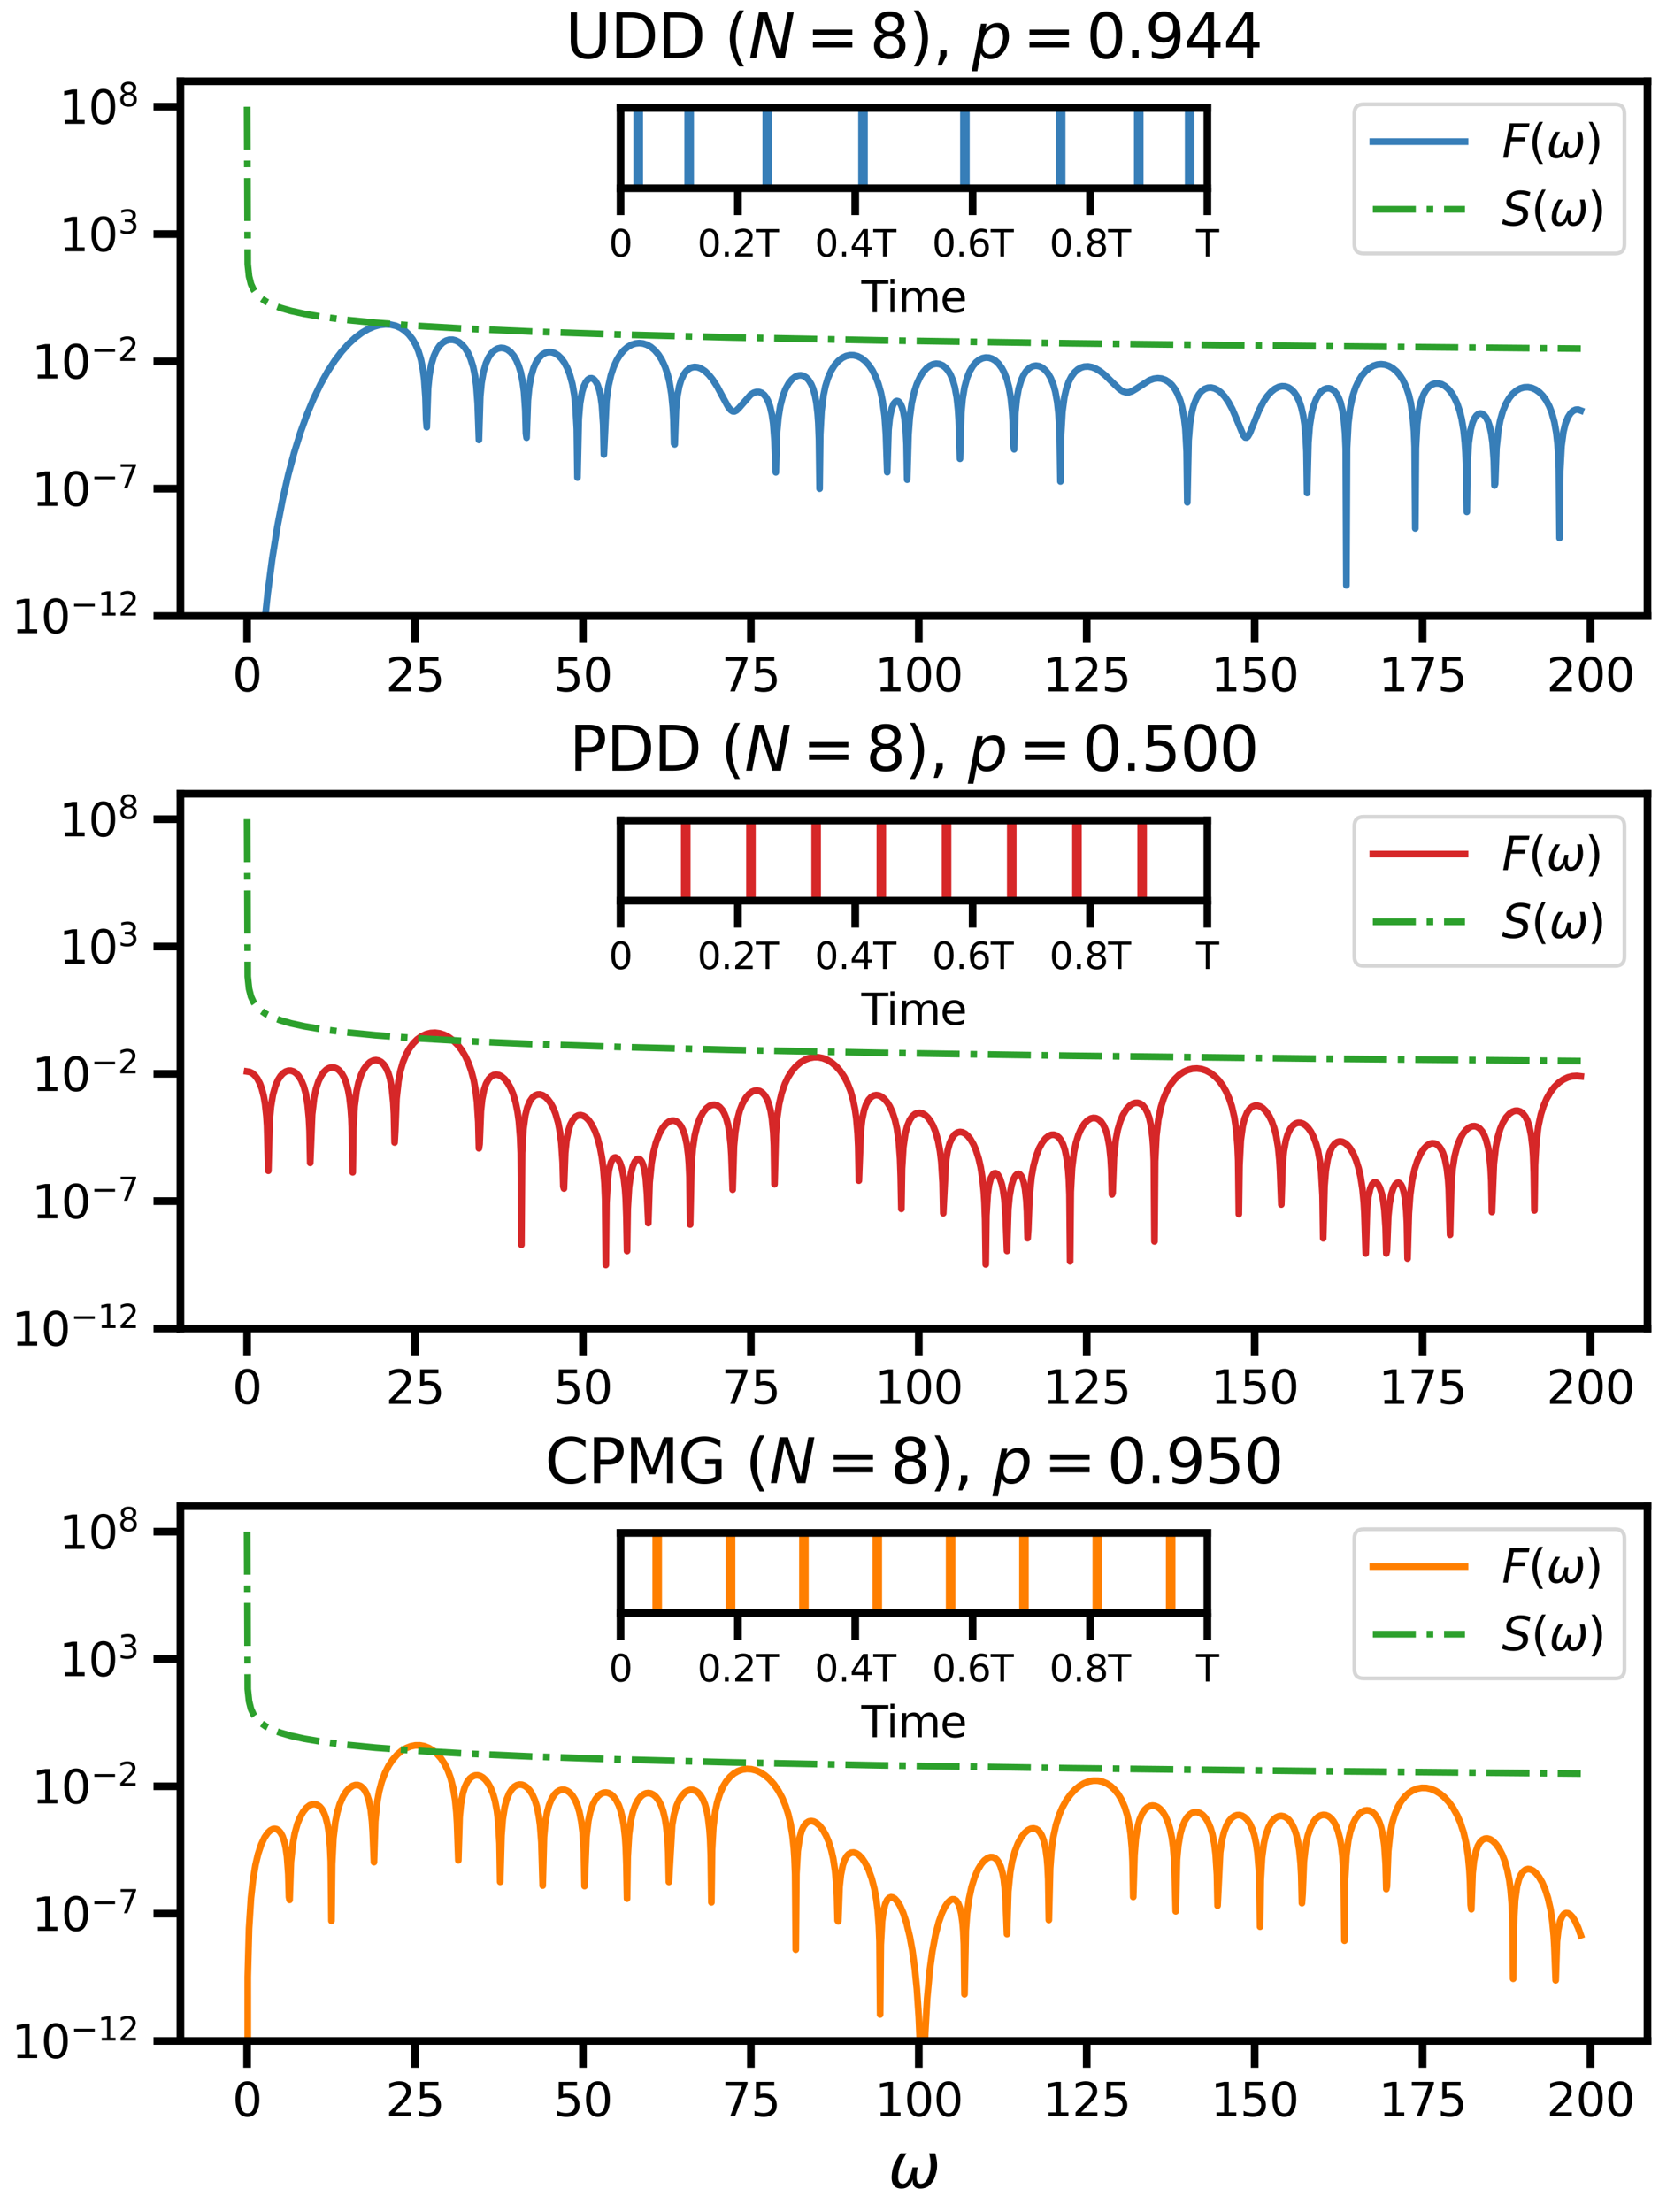 <?xml version="1.0" encoding="utf-8" standalone="no"?>
<!DOCTYPE svg PUBLIC "-//W3C//DTD SVG 1.1//EN"
  "http://www.w3.org/Graphics/SVG/1.1/DTD/svg11.dtd">
<svg xmlns:xlink="http://www.w3.org/1999/xlink" width="432pt" height="576pt" viewBox="0 0 432 576" xmlns="http://www.w3.org/2000/svg" version="1.1">
 <defs>
  <style type="text/css">*{stroke-linejoin: round; stroke-linecap: butt}</style>
 </defs>
 <g id="figure_1">
  <g id="patch_1">
   <path d="M 0 576 
L 432 576 
L 432 0 
L 0 0 
z
" style="fill: #ffffff"/>
  </g>
  <g id="axes_1">
   <g id="patch_2">
    <path d="M 46.98 160.391 
L 429 160.391 
L 429 21.16 
L 46.98 21.16 
z
" style="fill: #ffffff"/>
   </g>
   <g id="matplotlib.axis_1">
    <g id="xtick_1">
     <g id="line2d_1">
      <defs>
       <path id="md9812ba977" d="M 0 0 
L 0 7 
" style="stroke: #000000; stroke-width: 2"/>
      </defs>
      <g>
       <use xlink:href="#md9812ba977" x="64.345" y="160.391" style="stroke: #000000; stroke-width: 2"/>
      </g>
     </g>
     <g id="text_1">
      <!-- 0 -->
      <g transform="translate(60.527 180.009) scale(0.12 -0.12)">
       <defs>
        <path id="DejaVuSans-30" d="M 2034 4250 
Q 1547 4250 1301 3770 
Q 1056 3291 1056 2328 
Q 1056 1369 1301 889 
Q 1547 409 2034 409 
Q 2525 409 2770 889 
Q 3016 1369 3016 2328 
Q 3016 3291 2770 3770 
Q 2525 4250 2034 4250 
z
M 2034 4750 
Q 2819 4750 3233 4129 
Q 3647 3509 3647 2328 
Q 3647 1150 3233 529 
Q 2819 -91 2034 -91 
Q 1250 -91 836 529 
Q 422 1150 422 2328 
Q 422 3509 836 4129 
Q 1250 4750 2034 4750 
z
" transform="scale(0.016)"/>
       </defs>
       <use xlink:href="#DejaVuSans-30"/>
      </g>
     </g>
    </g>
    <g id="xtick_2">
     <g id="line2d_2">
      <g>
       <use xlink:href="#md9812ba977" x="108.072" y="160.391" style="stroke: #000000; stroke-width: 2"/>
      </g>
     </g>
     <g id="text_2">
      <!-- 25 -->
      <g transform="translate(100.437 180.009) scale(0.12 -0.12)">
       <defs>
        <path id="DejaVuSans-32" d="M 1228 531 
L 3431 531 
L 3431 0 
L 469 0 
L 469 531 
Q 828 903 1448 1529 
Q 2069 2156 2228 2338 
Q 2531 2678 2651 2914 
Q 2772 3150 2772 3378 
Q 2772 3750 2511 3984 
Q 2250 4219 1831 4219 
Q 1534 4219 1204 4116 
Q 875 4013 500 3803 
L 500 4441 
Q 881 4594 1212 4672 
Q 1544 4750 1819 4750 
Q 2544 4750 2975 4387 
Q 3406 4025 3406 3419 
Q 3406 3131 3298 2873 
Q 3191 2616 2906 2266 
Q 2828 2175 2409 1742 
Q 1991 1309 1228 531 
z
" transform="scale(0.016)"/>
        <path id="DejaVuSans-35" d="M 691 4666 
L 3169 4666 
L 3169 4134 
L 1269 4134 
L 1269 2991 
Q 1406 3038 1543 3061 
Q 1681 3084 1819 3084 
Q 2600 3084 3056 2656 
Q 3513 2228 3513 1497 
Q 3513 744 3044 326 
Q 2575 -91 1722 -91 
Q 1428 -91 1123 -41 
Q 819 9 494 109 
L 494 744 
Q 775 591 1075 516 
Q 1375 441 1709 441 
Q 2250 441 2565 725 
Q 2881 1009 2881 1497 
Q 2881 1984 2565 2268 
Q 2250 2553 1709 2553 
Q 1456 2553 1204 2497 
Q 953 2441 691 2322 
L 691 4666 
z
" transform="scale(0.016)"/>
       </defs>
       <use xlink:href="#DejaVuSans-32"/>
       <use xlink:href="#DejaVuSans-35" x="63.623"/>
      </g>
     </g>
    </g>
    <g id="xtick_3">
     <g id="line2d_3">
      <g>
       <use xlink:href="#md9812ba977" x="151.799" y="160.391" style="stroke: #000000; stroke-width: 2"/>
      </g>
     </g>
     <g id="text_3">
      <!-- 50 -->
      <g transform="translate(144.164 180.009) scale(0.12 -0.12)">
       <use xlink:href="#DejaVuSans-35"/>
       <use xlink:href="#DejaVuSans-30" x="63.623"/>
      </g>
     </g>
    </g>
    <g id="xtick_4">
     <g id="line2d_4">
      <g>
       <use xlink:href="#md9812ba977" x="195.527" y="160.391" style="stroke: #000000; stroke-width: 2"/>
      </g>
     </g>
     <g id="text_4">
      <!-- 75 -->
      <g transform="translate(187.892 180.009) scale(0.12 -0.12)">
       <defs>
        <path id="DejaVuSans-37" d="M 525 4666 
L 3525 4666 
L 3525 4397 
L 1831 0 
L 1172 0 
L 2766 4134 
L 525 4134 
L 525 4666 
z
" transform="scale(0.016)"/>
       </defs>
       <use xlink:href="#DejaVuSans-37"/>
       <use xlink:href="#DejaVuSans-35" x="63.623"/>
      </g>
     </g>
    </g>
    <g id="xtick_5">
     <g id="line2d_5">
      <g>
       <use xlink:href="#md9812ba977" x="239.254" y="160.391" style="stroke: #000000; stroke-width: 2"/>
      </g>
     </g>
     <g id="text_5">
      <!-- 100 -->
      <g transform="translate(227.801 180.009) scale(0.12 -0.12)">
       <defs>
        <path id="DejaVuSans-31" d="M 794 531 
L 1825 531 
L 1825 4091 
L 703 3866 
L 703 4441 
L 1819 4666 
L 2450 4666 
L 2450 531 
L 3481 531 
L 3481 0 
L 794 0 
L 794 531 
z
" transform="scale(0.016)"/>
       </defs>
       <use xlink:href="#DejaVuSans-31"/>
       <use xlink:href="#DejaVuSans-30" x="63.623"/>
       <use xlink:href="#DejaVuSans-30" x="127.246"/>
      </g>
     </g>
    </g>
    <g id="xtick_6">
     <g id="line2d_6">
      <g>
       <use xlink:href="#md9812ba977" x="282.981" y="160.391" style="stroke: #000000; stroke-width: 2"/>
      </g>
     </g>
     <g id="text_6">
      <!-- 125 -->
      <g transform="translate(271.529 180.009) scale(0.12 -0.12)">
       <use xlink:href="#DejaVuSans-31"/>
       <use xlink:href="#DejaVuSans-32" x="63.623"/>
       <use xlink:href="#DejaVuSans-35" x="127.246"/>
      </g>
     </g>
    </g>
    <g id="xtick_7">
     <g id="line2d_7">
      <g>
       <use xlink:href="#md9812ba977" x="326.708" y="160.391" style="stroke: #000000; stroke-width: 2"/>
      </g>
     </g>
     <g id="text_7">
      <!-- 150 -->
      <g transform="translate(315.256 180.009) scale(0.12 -0.12)">
       <use xlink:href="#DejaVuSans-31"/>
       <use xlink:href="#DejaVuSans-35" x="63.623"/>
       <use xlink:href="#DejaVuSans-30" x="127.246"/>
      </g>
     </g>
    </g>
    <g id="xtick_8">
     <g id="line2d_8">
      <g>
       <use xlink:href="#md9812ba977" x="370.436" y="160.391" style="stroke: #000000; stroke-width: 2"/>
      </g>
     </g>
     <g id="text_8">
      <!-- 175 -->
      <g transform="translate(358.983 180.009) scale(0.12 -0.12)">
       <use xlink:href="#DejaVuSans-31"/>
       <use xlink:href="#DejaVuSans-37" x="63.623"/>
       <use xlink:href="#DejaVuSans-35" x="127.246"/>
      </g>
     </g>
    </g>
    <g id="xtick_9">
     <g id="line2d_9">
      <g>
       <use xlink:href="#md9812ba977" x="414.163" y="160.391" style="stroke: #000000; stroke-width: 2"/>
      </g>
     </g>
     <g id="text_9">
      <!-- 200 -->
      <g transform="translate(402.71 180.009) scale(0.12 -0.12)">
       <use xlink:href="#DejaVuSans-32"/>
       <use xlink:href="#DejaVuSans-30" x="63.623"/>
       <use xlink:href="#DejaVuSans-30" x="127.246"/>
      </g>
     </g>
    </g>
   </g>
   <g id="matplotlib.axis_2">
    <g id="ytick_1">
     <g id="line2d_10">
      <defs>
       <path id="mbe0d7fc4d4" d="M 0 0 
L -7 0 
" style="stroke: #000000; stroke-width: 2"/>
      </defs>
      <g>
       <use xlink:href="#mbe0d7fc4d4" x="46.98" y="160.391" style="stroke: #000000; stroke-width: 2"/>
      </g>
     </g>
     <g id="text_10">
      <!-- $\mathdefault{10^{-12}}$ -->
      <g transform="translate(3 164.95) scale(0.12 -0.12)">
       <defs>
        <path id="DejaVuSans-2212" d="M 678 2272 
L 4684 2272 
L 4684 1741 
L 678 1741 
L 678 2272 
z
" transform="scale(0.016)"/>
       </defs>
       <use xlink:href="#DejaVuSans-31" transform="translate(0 0.766)"/>
       <use xlink:href="#DejaVuSans-30" transform="translate(63.623 0.766)"/>
       <use xlink:href="#DejaVuSans-2212" transform="translate(128.203 39.047) scale(0.7)"/>
       <use xlink:href="#DejaVuSans-31" transform="translate(186.855 39.047) scale(0.7)"/>
       <use xlink:href="#DejaVuSans-32" transform="translate(231.392 39.047) scale(0.7)"/>
      </g>
     </g>
    </g>
    <g id="ytick_2">
     <g id="line2d_11">
      <g>
       <use xlink:href="#mbe0d7fc4d4" x="46.98" y="127.241" style="stroke: #000000; stroke-width: 2"/>
      </g>
     </g>
     <g id="text_11">
      <!-- $\mathdefault{10^{-7}}$ -->
      <g transform="translate(8.28 131.8) scale(0.12 -0.12)">
       <use xlink:href="#DejaVuSans-31" transform="translate(0 0.684)"/>
       <use xlink:href="#DejaVuSans-30" transform="translate(63.623 0.684)"/>
       <use xlink:href="#DejaVuSans-2212" transform="translate(128.203 38.966) scale(0.7)"/>
       <use xlink:href="#DejaVuSans-37" transform="translate(186.855 38.966) scale(0.7)"/>
      </g>
     </g>
    </g>
    <g id="ytick_3">
     <g id="line2d_12">
      <g>
       <use xlink:href="#mbe0d7fc4d4" x="46.98" y="94.091" style="stroke: #000000; stroke-width: 2"/>
      </g>
     </g>
     <g id="text_12">
      <!-- $\mathdefault{10^{-2}}$ -->
      <g transform="translate(8.28 98.65) scale(0.12 -0.12)">
       <use xlink:href="#DejaVuSans-31" transform="translate(0 0.766)"/>
       <use xlink:href="#DejaVuSans-30" transform="translate(63.623 0.766)"/>
       <use xlink:href="#DejaVuSans-2212" transform="translate(128.203 39.047) scale(0.7)"/>
       <use xlink:href="#DejaVuSans-32" transform="translate(186.855 39.047) scale(0.7)"/>
      </g>
     </g>
    </g>
    <g id="ytick_4">
     <g id="line2d_13">
      <g>
       <use xlink:href="#mbe0d7fc4d4" x="46.98" y="60.94" style="stroke: #000000; stroke-width: 2"/>
      </g>
     </g>
     <g id="text_13">
      <!-- $\mathdefault{10^{3}}$ -->
      <g transform="translate(15.36 65.5) scale(0.12 -0.12)">
       <defs>
        <path id="DejaVuSans-33" d="M 2597 2516 
Q 3050 2419 3304 2112 
Q 3559 1806 3559 1356 
Q 3559 666 3084 287 
Q 2609 -91 1734 -91 
Q 1441 -91 1130 -33 
Q 819 25 488 141 
L 488 750 
Q 750 597 1062 519 
Q 1375 441 1716 441 
Q 2309 441 2620 675 
Q 2931 909 2931 1356 
Q 2931 1769 2642 2001 
Q 2353 2234 1838 2234 
L 1294 2234 
L 1294 2753 
L 1863 2753 
Q 2328 2753 2575 2939 
Q 2822 3125 2822 3475 
Q 2822 3834 2567 4026 
Q 2313 4219 1838 4219 
Q 1578 4219 1281 4162 
Q 984 4106 628 3988 
L 628 4550 
Q 988 4650 1302 4700 
Q 1616 4750 1894 4750 
Q 2613 4750 3031 4423 
Q 3450 4097 3450 3541 
Q 3450 3153 3228 2886 
Q 3006 2619 2597 2516 
z
" transform="scale(0.016)"/>
       </defs>
       <use xlink:href="#DejaVuSans-31" transform="translate(0 0.766)"/>
       <use xlink:href="#DejaVuSans-30" transform="translate(63.623 0.766)"/>
       <use xlink:href="#DejaVuSans-33" transform="translate(128.203 39.047) scale(0.7)"/>
      </g>
     </g>
    </g>
    <g id="ytick_5">
     <g id="line2d_14">
      <g>
       <use xlink:href="#mbe0d7fc4d4" x="46.98" y="27.79" style="stroke: #000000; stroke-width: 2"/>
      </g>
     </g>
     <g id="text_14">
      <!-- $\mathdefault{10^{8}}$ -->
      <g transform="translate(15.36 32.349) scale(0.12 -0.12)">
       <defs>
        <path id="DejaVuSans-38" d="M 2034 2216 
Q 1584 2216 1326 1975 
Q 1069 1734 1069 1313 
Q 1069 891 1326 650 
Q 1584 409 2034 409 
Q 2484 409 2743 651 
Q 3003 894 3003 1313 
Q 3003 1734 2745 1975 
Q 2488 2216 2034 2216 
z
M 1403 2484 
Q 997 2584 770 2862 
Q 544 3141 544 3541 
Q 544 4100 942 4425 
Q 1341 4750 2034 4750 
Q 2731 4750 3128 4425 
Q 3525 4100 3525 3541 
Q 3525 3141 3298 2862 
Q 3072 2584 2669 2484 
Q 3125 2378 3379 2068 
Q 3634 1759 3634 1313 
Q 3634 634 3220 271 
Q 2806 -91 2034 -91 
Q 1263 -91 848 271 
Q 434 634 434 1313 
Q 434 1759 690 2068 
Q 947 2378 1403 2484 
z
M 1172 3481 
Q 1172 3119 1398 2916 
Q 1625 2713 2034 2713 
Q 2441 2713 2670 2916 
Q 2900 3119 2900 3481 
Q 2900 3844 2670 4047 
Q 2441 4250 2034 4250 
Q 1625 4250 1398 4047 
Q 1172 3844 1172 3481 
z
" transform="scale(0.016)"/>
       </defs>
       <use xlink:href="#DejaVuSans-31" transform="translate(0 0.766)"/>
       <use xlink:href="#DejaVuSans-30" transform="translate(63.623 0.766)"/>
       <use xlink:href="#DejaVuSans-38" transform="translate(128.203 39.047) scale(0.7)"/>
      </g>
     </g>
    </g>
   </g>
   <g id="line2d_15">
    <path d="M 64.345 294.046 
L 64.512 293.364 
L 65.519 224.156 
L 66.189 203.357 
L 66.86 189.103 
L 67.699 175.907 
L 68.705 163.912 
L 69.711 154.461 
L 70.885 145.513 
L 72.226 137.147 
L 73.568 130.179 
L 75.077 123.558 
L 76.586 117.915 
L 78.263 112.534 
L 79.94 107.901 
L 81.617 103.88 
L 83.462 100.05 
L 85.306 96.752 
L 87.151 93.918 
L 88.995 91.499 
L 90.84 89.461 
L 92.517 87.917 
L 94.194 86.656 
L 95.871 85.673 
L 97.38 85.026 
L 98.889 84.612 
L 100.399 84.445 
L 101.74 84.523 
L 103.082 84.842 
L 104.255 85.353 
L 105.429 86.13 
L 106.435 87.07 
L 107.442 88.359 
L 108.28 89.828 
L 108.951 91.415 
L 109.622 93.649 
L 110.125 96.173 
L 110.46 98.77 
L 110.795 103.527 
L 110.963 109.321 
L 111.131 111.233 
L 111.466 101.206 
L 111.802 97.814 
L 112.305 94.966 
L 112.975 92.698 
L 113.646 91.226 
L 114.485 89.993 
L 115.323 89.193 
L 116.162 88.704 
L 117 88.467 
L 117.838 88.454 
L 118.677 88.657 
L 119.515 89.085 
L 120.354 89.767 
L 121.192 90.762 
L 121.863 91.86 
L 122.534 93.351 
L 123.205 95.497 
L 123.708 97.945 
L 124.043 100.466 
L 124.379 105.02 
L 124.714 114.551 
L 125.049 103.243 
L 125.385 99.735 
L 125.888 96.828 
L 126.558 94.536 
L 127.229 93.066 
L 127.9 92.06 
L 128.739 91.234 
L 129.577 90.762 
L 130.415 90.58 
L 131.254 90.661 
L 132.092 91.004 
L 132.931 91.636 
L 133.769 92.621 
L 134.44 93.75 
L 135.111 95.332 
L 135.614 97.005 
L 136.117 99.466 
L 136.452 102.039 
L 136.788 106.826 
L 136.955 112.812 
L 137.123 113.965 
L 137.458 104.251 
L 137.794 100.868 
L 138.297 98.007 
L 138.968 95.723 
L 139.638 94.245 
L 140.309 93.226 
L 141.148 92.379 
L 141.986 91.882 
L 142.825 91.667 
L 143.663 91.704 
L 144.501 91.983 
L 145.34 92.515 
L 146.178 93.331 
L 147.017 94.496 
L 147.688 95.764 
L 148.358 97.471 
L 149.029 99.917 
L 149.532 102.725 
L 149.868 105.702 
L 150.203 111.726 
L 150.371 124.345 
L 150.706 109.077 
L 151.041 105.101 
L 151.545 102.158 
L 152.048 100.496 
L 152.551 99.464 
L 153.054 98.838 
L 153.557 98.521 
L 154.06 98.475 
L 154.563 98.696 
L 155.066 99.217 
L 155.569 100.122 
L 156.072 101.605 
L 156.408 103.146 
L 156.743 105.581 
L 157.078 110.592 
L 157.246 118.342 
L 157.917 104.316 
L 158.42 100.622 
L 159.091 97.649 
L 159.761 95.619 
L 160.6 93.773 
L 161.438 92.406 
L 162.445 91.196 
L 163.451 90.337 
L 164.457 89.761 
L 165.463 89.43 
L 166.469 89.324 
L 167.475 89.435 
L 168.481 89.769 
L 169.488 90.342 
L 170.494 91.188 
L 171.5 92.373 
L 172.338 93.705 
L 173.177 95.502 
L 173.848 97.487 
L 174.351 99.551 
L 174.853 102.636 
L 175.19 106.142 
L 175.357 109.126 
L 175.525 115.497 
L 175.692 115.708 
L 176.028 106.499 
L 176.363 103.272 
L 176.866 100.594 
L 177.369 98.945 
L 178.04 97.518 
L 178.711 96.603 
L 179.381 96.021 
L 180.053 95.683 
L 180.891 95.532 
L 181.73 95.633 
L 182.567 95.958 
L 183.574 96.622 
L 184.58 97.58 
L 185.586 98.828 
L 186.76 100.653 
L 188.269 103.473 
L 189.61 105.928 
L 190.282 106.771 
L 190.784 107.091 
L 191.288 107.11 
L 191.791 106.851 
L 192.461 106.194 
L 195.48 102.747 
L 196.319 102.237 
L 196.989 102.037 
L 197.659 102.043 
L 198.331 102.286 
L 199.001 102.821 
L 199.505 103.47 
L 200.008 104.414 
L 200.51 105.797 
L 201.014 107.971 
L 201.349 110.332 
L 201.684 114.805 
L 202.02 122.984 
L 202.355 112.346 
L 202.691 108.741 
L 203.194 105.627 
L 203.864 103.053 
L 204.535 101.314 
L 205.373 99.794 
L 206.212 98.762 
L 207.05 98.1 
L 207.889 97.758 
L 208.56 97.708 
L 209.231 97.866 
L 209.901 98.26 
L 210.573 98.947 
L 211.243 100.036 
L 211.746 101.254 
L 212.25 103.063 
L 212.585 104.871 
L 212.92 107.739 
L 213.087 110.088 
L 213.255 114.309 
L 213.423 127.247 
L 213.59 113.132 
L 213.926 107.033 
L 214.429 102.995 
L 214.932 100.588 
L 215.603 98.404 
L 216.441 96.507 
L 217.28 95.15 
L 218.286 93.987 
L 219.292 93.198 
L 220.299 92.707 
L 221.304 92.478 
L 222.311 92.492 
L 223.316 92.746 
L 224.323 93.254 
L 225.329 94.041 
L 226.335 95.161 
L 227.174 96.414 
L 228.012 98.063 
L 228.683 99.796 
L 229.353 102.124 
L 229.856 104.574 
L 230.36 108.38 
L 230.695 113.181 
L 231.03 122.947 
L 231.366 111.929 
L 231.702 108.736 
L 232.204 106.345 
L 232.707 105.114 
L 233.211 104.526 
L 233.546 104.404 
L 233.881 104.477 
L 234.217 104.751 
L 234.552 105.251 
L 234.888 106.034 
L 235.223 107.218 
L 235.558 109.068 
L 235.893 112.399 
L 236.061 115.646 
L 236.229 124.9 
L 236.565 113.271 
L 236.9 108.661 
L 237.403 104.982 
L 238.074 102.001 
L 238.744 99.97 
L 239.582 98.148 
L 240.421 96.835 
L 241.259 95.89 
L 242.098 95.238 
L 242.937 94.844 
L 243.775 94.69 
L 244.614 94.779 
L 245.452 95.133 
L 246.122 95.637 
L 246.794 96.387 
L 247.464 97.467 
L 248.135 99.046 
L 248.638 100.79 
L 249.141 103.51 
L 249.477 106.628 
L 249.645 109.26 
L 249.98 119.448 
L 250.315 107.51 
L 250.65 103.879 
L 251.154 100.823 
L 251.824 98.353 
L 252.496 96.705 
L 253.334 95.278 
L 254.171 94.302 
L 255.01 93.648 
L 255.849 93.254 
L 256.687 93.089 
L 257.526 93.14 
L 258.364 93.409 
L 259.203 93.916 
L 260.041 94.7 
L 260.88 95.843 
L 261.55 97.118 
L 262.222 98.904 
L 262.724 100.814 
L 263.227 103.751 
L 263.562 107.12 
L 263.73 110.031 
L 263.899 116.145 
L 264.066 116.983 
L 264.401 107.418 
L 264.737 104.058 
L 265.239 101.237 
L 265.911 98.99 
L 266.581 97.552 
L 267.252 96.572 
L 268.09 95.778 
L 268.929 95.342 
L 269.767 95.201 
L 270.606 95.332 
L 271.444 95.739 
L 272.283 96.455 
L 272.953 97.301 
L 273.625 98.478 
L 274.295 100.144 
L 274.798 101.939 
L 275.302 104.67 
L 275.637 107.709 
L 275.804 110.168 
L 275.972 114.592 
L 276.14 125.367 
L 276.307 113.097 
L 276.642 107.263 
L 277.146 103.461 
L 277.649 101.266 
L 278.319 99.35 
L 278.99 98.043 
L 279.828 96.918 
L 280.667 96.172 
L 281.505 95.704 
L 282.344 95.457 
L 283.351 95.407 
L 284.356 95.591 
L 285.363 95.986 
L 286.537 96.689 
L 287.878 97.776 
L 289.723 99.609 
L 291.568 101.366 
L 292.406 101.904 
L 293.244 102.16 
L 293.915 102.144 
L 294.754 101.872 
L 295.759 101.288 
L 299.282 99.017 
L 300.455 98.61 
L 301.461 98.478 
L 302.467 98.572 
L 303.473 98.922 
L 304.312 99.445 
L 305.15 100.225 
L 305.989 101.341 
L 306.66 102.576 
L 307.331 104.28 
L 307.834 106.078 
L 308.336 108.747 
L 308.672 111.64 
L 309.008 117.614 
L 309.175 130.799 
L 309.51 114.638 
L 309.846 110.54 
L 310.348 107.386 
L 310.852 105.468 
L 311.523 103.779 
L 312.194 102.65 
L 312.864 101.876 
L 313.702 101.265 
L 314.541 100.963 
L 315.379 100.92 
L 316.218 101.11 
L 317.057 101.524 
L 317.895 102.164 
L 318.901 103.244 
L 319.907 104.701 
L 320.913 106.577 
L 322.088 109.323 
L 323.764 113.354 
L 324.267 113.913 
L 324.602 113.935 
L 324.938 113.665 
L 325.441 112.809 
L 326.279 110.741 
L 327.789 106.981 
L 328.963 104.685 
L 329.969 103.174 
L 330.975 102.035 
L 331.981 101.23 
L 332.987 100.736 
L 333.826 100.558 
L 334.664 100.599 
L 335.503 100.881 
L 336.342 101.441 
L 337.012 102.138 
L 337.682 103.128 
L 338.354 104.545 
L 338.856 106.046 
L 339.359 108.234 
L 339.695 110.44 
L 340.03 114.148 
L 340.198 117.666 
L 340.366 128.37 
L 340.701 115.231 
L 341.036 110.975 
L 341.54 107.695 
L 342.043 105.694 
L 342.713 103.924 
L 343.384 102.734 
L 344.055 101.923 
L 344.726 101.403 
L 345.396 101.131 
L 346.068 101.092 
L 346.738 101.292 
L 347.408 101.764 
L 348.08 102.582 
L 348.582 103.507 
L 349.085 104.843 
L 349.589 106.895 
L 349.924 109.056 
L 350.259 112.881 
L 350.427 116.795 
L 350.595 152.414 
L 350.762 116.723 
L 351.098 110.256 
L 351.601 106.102 
L 352.271 103.001 
L 352.943 100.951 
L 353.781 99.125 
L 354.62 97.789 
L 355.625 96.615 
L 356.632 95.786 
L 357.638 95.233 
L 358.644 94.918 
L 359.65 94.823 
L 360.657 94.941 
L 361.662 95.279 
L 362.669 95.857 
L 363.674 96.715 
L 364.513 97.696 
L 365.351 99.002 
L 366.19 100.79 
L 366.861 102.801 
L 367.364 104.932 
L 367.867 108.252 
L 368.202 112.294 
L 368.37 116.281 
L 368.537 137.599 
L 368.706 116.64 
L 369.041 110.343 
L 369.544 106.523 
L 370.047 104.403 
L 370.718 102.623 
L 371.388 101.468 
L 372.06 100.695 
L 372.898 100.104 
L 373.737 99.83 
L 374.575 99.818 
L 375.414 100.046 
L 376.251 100.51 
L 377.09 101.226 
L 377.928 102.233 
L 378.767 103.608 
L 379.438 105.076 
L 380.109 107.044 
L 380.612 109.075 
L 381.115 112.054 
L 381.45 115.267 
L 381.618 117.818 
L 381.786 122.347 
L 381.953 133.283 
L 382.121 120.986 
L 382.456 115.361 
L 382.959 111.872 
L 383.463 110.016 
L 383.966 108.879 
L 384.468 108.177 
L 384.972 107.787 
L 385.475 107.655 
L 385.978 107.761 
L 386.481 108.111 
L 386.984 108.744 
L 387.487 109.745 
L 387.991 111.303 
L 388.326 112.868 
L 388.661 115.279 
L 388.996 120.011 
L 389.164 126.405 
L 389.331 125.965 
L 389.668 116.671 
L 390.17 111.987 
L 390.673 109.351 
L 391.344 107.014 
L 392.182 105.016 
L 393.021 103.6 
L 393.859 102.565 
L 394.866 101.69 
L 395.871 101.133 
L 396.878 100.844 
L 397.884 100.801 
L 398.89 100.998 
L 399.896 101.444 
L 400.903 102.169 
L 401.741 103.027 
L 402.58 104.181 
L 403.418 105.747 
L 404.089 107.457 
L 404.759 109.89 
L 405.262 112.696 
L 405.597 115.695 
L 405.766 118.047 
L 405.934 121.987 
L 406.101 140.108 
L 406.269 122.593 
L 406.604 116.238 
L 407.107 112.438 
L 407.61 110.364 
L 408.281 108.658 
L 408.952 107.61 
L 409.622 106.982 
L 410.293 106.672 
L 410.964 106.644 
L 411.635 106.894 
L 411.635 106.894 
" clip-path="url(#pcfe9fb3eb4)" style="fill: none; stroke: #377eb8; stroke-width: 1.75; stroke-linecap: square"/>
   </g>
   <g id="line2d_16">
    <path d="M 64.345 27.79 
L 64.512 68.787 
L 64.848 71.951 
L 65.351 73.946 
L 66.022 75.417 
L 66.86 76.585 
L 67.866 77.554 
L 69.208 78.483 
L 70.885 79.336 
L 73.065 80.164 
L 75.748 80.937 
L 79.269 81.712 
L 83.797 82.475 
L 89.834 83.253 
L 97.715 84.029 
L 107.945 84.799 
L 121.192 85.563 
L 138.465 86.326 
L 161.103 87.094 
L 190.617 87.861 
L 229.018 88.625 
L 279.158 89.39 
L 344.558 90.156 
L 411.635 90.774 
L 411.635 90.774 
" clip-path="url(#pcfe9fb3eb4)" style="fill: none; stroke-dasharray: 11.2,2.8,1.75,2.8; stroke-dashoffset: 0; stroke: #2ca02c; stroke-width: 1.75"/>
   </g>
   <g id="patch_3">
    <path d="M 46.98 160.391 
L 46.98 21.16 
" style="fill: none; stroke: #000000; stroke-width: 2; stroke-linejoin: miter; stroke-linecap: square"/>
   </g>
   <g id="patch_4">
    <path d="M 429 160.391 
L 429 21.16 
" style="fill: none; stroke: #000000; stroke-width: 2; stroke-linejoin: miter; stroke-linecap: square"/>
   </g>
   <g id="patch_5">
    <path d="M 46.98 160.391 
L 429 160.391 
" style="fill: none; stroke: #000000; stroke-width: 2; stroke-linejoin: miter; stroke-linecap: square"/>
   </g>
   <g id="patch_6">
    <path d="M 46.98 21.16 
L 429 21.16 
" style="fill: none; stroke: #000000; stroke-width: 2; stroke-linejoin: miter; stroke-linecap: square"/>
   </g>
   <g id="text_15">
    <!-- UDD ($N = 8$), $p = 0.944$ -->
    <g transform="translate(147.19 15.16) scale(0.16 -0.16)">
     <defs>
      <path id="DejaVuSans-55" d="M 556 4666 
L 1191 4666 
L 1191 1831 
Q 1191 1081 1462 751 
Q 1734 422 2344 422 
Q 2950 422 3222 751 
Q 3494 1081 3494 1831 
L 3494 4666 
L 4128 4666 
L 4128 1753 
Q 4128 841 3676 375 
Q 3225 -91 2344 -91 
Q 1459 -91 1007 375 
Q 556 841 556 1753 
L 556 4666 
z
" transform="scale(0.016)"/>
      <path id="DejaVuSans-44" d="M 1259 4147 
L 1259 519 
L 2022 519 
Q 2988 519 3436 956 
Q 3884 1394 3884 2338 
Q 3884 3275 3436 3711 
Q 2988 4147 2022 4147 
L 1259 4147 
z
M 628 4666 
L 1925 4666 
Q 3281 4666 3915 4102 
Q 4550 3538 4550 2338 
Q 4550 1131 3912 565 
Q 3275 0 1925 0 
L 628 0 
L 628 4666 
z
" transform="scale(0.016)"/>
      <path id="DejaVuSans-20" transform="scale(0.016)"/>
      <path id="DejaVuSans-28" d="M 1984 4856 
Q 1566 4138 1362 3434 
Q 1159 2731 1159 2009 
Q 1159 1288 1364 580 
Q 1569 -128 1984 -844 
L 1484 -844 
Q 1016 -109 783 600 
Q 550 1309 550 2009 
Q 550 2706 781 3412 
Q 1013 4119 1484 4856 
L 1984 4856 
z
" transform="scale(0.016)"/>
      <path id="DejaVuSans-Oblique-4e" d="M 1081 4666 
L 1931 4666 
L 3219 666 
L 4000 4666 
L 4616 4666 
L 3706 0 
L 2853 0 
L 1569 4025 
L 788 0 
L 172 0 
L 1081 4666 
z
" transform="scale(0.016)"/>
      <path id="DejaVuSans-3d" d="M 678 2906 
L 4684 2906 
L 4684 2381 
L 678 2381 
L 678 2906 
z
M 678 1631 
L 4684 1631 
L 4684 1100 
L 678 1100 
L 678 1631 
z
" transform="scale(0.016)"/>
      <path id="DejaVuSans-29" d="M 513 4856 
L 1013 4856 
Q 1481 4119 1714 3412 
Q 1947 2706 1947 2009 
Q 1947 1309 1714 600 
Q 1481 -109 1013 -844 
L 513 -844 
Q 928 -128 1133 580 
Q 1338 1288 1338 2009 
Q 1338 2731 1133 3434 
Q 928 4138 513 4856 
z
" transform="scale(0.016)"/>
      <path id="DejaVuSans-2c" d="M 750 794 
L 1409 794 
L 1409 256 
L 897 -744 
L 494 -744 
L 750 256 
L 750 794 
z
" transform="scale(0.016)"/>
      <path id="DejaVuSans-Oblique-70" d="M 3175 2156 
Q 3175 2616 2975 2859 
Q 2775 3103 2400 3103 
Q 2144 3103 1911 2972 
Q 1678 2841 1497 2591 
Q 1319 2344 1212 1994 
Q 1106 1644 1106 1300 
Q 1106 863 1306 627 
Q 1506 391 1875 391 
Q 2147 391 2380 519 
Q 2613 647 2778 891 
Q 2956 1147 3065 1494 
Q 3175 1841 3175 2156 
z
M 1394 2969 
Q 1625 3272 1939 3428 
Q 2253 3584 2638 3584 
Q 3175 3584 3472 3232 
Q 3769 2881 3769 2247 
Q 3769 1728 3584 1258 
Q 3400 788 3053 416 
Q 2822 169 2531 39 
Q 2241 -91 1919 -91 
Q 1547 -91 1294 64 
Q 1041 219 916 525 
L 556 -1331 
L -19 -1331 
L 922 3500 
L 1497 3500 
L 1394 2969 
z
" transform="scale(0.016)"/>
      <path id="DejaVuSans-2e" d="M 684 794 
L 1344 794 
L 1344 0 
L 684 0 
L 684 794 
z
" transform="scale(0.016)"/>
      <path id="DejaVuSans-39" d="M 703 97 
L 703 672 
Q 941 559 1184 500 
Q 1428 441 1663 441 
Q 2288 441 2617 861 
Q 2947 1281 2994 2138 
Q 2813 1869 2534 1725 
Q 2256 1581 1919 1581 
Q 1219 1581 811 2004 
Q 403 2428 403 3163 
Q 403 3881 828 4315 
Q 1253 4750 1959 4750 
Q 2769 4750 3195 4129 
Q 3622 3509 3622 2328 
Q 3622 1225 3098 567 
Q 2575 -91 1691 -91 
Q 1453 -91 1209 -44 
Q 966 3 703 97 
z
M 1959 2075 
Q 2384 2075 2632 2365 
Q 2881 2656 2881 3163 
Q 2881 3666 2632 3958 
Q 2384 4250 1959 4250 
Q 1534 4250 1286 3958 
Q 1038 3666 1038 3163 
Q 1038 2656 1286 2365 
Q 1534 2075 1959 2075 
z
" transform="scale(0.016)"/>
      <path id="DejaVuSans-34" d="M 2419 4116 
L 825 1625 
L 2419 1625 
L 2419 4116 
z
M 2253 4666 
L 3047 4666 
L 3047 1625 
L 3713 1625 
L 3713 1100 
L 3047 1100 
L 3047 0 
L 2419 0 
L 2419 1100 
L 313 1100 
L 313 1709 
L 2253 4666 
z
" transform="scale(0.016)"/>
     </defs>
     <use xlink:href="#DejaVuSans-55" transform="translate(0 0.125)"/>
     <use xlink:href="#DejaVuSans-44" transform="translate(73.193 0.125)"/>
     <use xlink:href="#DejaVuSans-44" transform="translate(150.195 0.125)"/>
     <use xlink:href="#DejaVuSans-20" transform="translate(227.197 0.125)"/>
     <use xlink:href="#DejaVuSans-28" transform="translate(258.984 0.125)"/>
     <use xlink:href="#DejaVuSans-Oblique-4e" transform="translate(297.998 0.125)"/>
     <use xlink:href="#DejaVuSans-3d" transform="translate(392.285 0.125)"/>
     <use xlink:href="#DejaVuSans-38" transform="translate(495.557 0.125)"/>
     <use xlink:href="#DejaVuSans-29" transform="translate(559.18 0.125)"/>
     <use xlink:href="#DejaVuSans-2c" transform="translate(598.193 0.125)"/>
     <use xlink:href="#DejaVuSans-20" transform="translate(629.98 0.125)"/>
     <use xlink:href="#DejaVuSans-Oblique-70" transform="translate(661.768 0.125)"/>
     <use xlink:href="#DejaVuSans-3d" transform="translate(744.727 0.125)"/>
     <use xlink:href="#DejaVuSans-30" transform="translate(847.998 0.125)"/>
     <use xlink:href="#DejaVuSans-2e" transform="translate(911.621 0.125)"/>
     <use xlink:href="#DejaVuSans-39" transform="translate(943.408 0.125)"/>
     <use xlink:href="#DejaVuSans-34" transform="translate(1007.031 0.125)"/>
     <use xlink:href="#DejaVuSans-34" transform="translate(1070.654 0.125)"/>
    </g>
   </g>
   <g id="axes_2">
    <g id="patch_7">
     <path d="M 161.586 49.006 
L 314.394 49.006 
L 314.394 28.122 
L 161.586 28.122 
z
" style="fill: #ffffff"/>
    </g>
    <g id="matplotlib.axis_3">
     <g id="xtick_10">
      <g id="line2d_17">
       <g>
        <use xlink:href="#md9812ba977" x="161.586" y="49.006" style="stroke: #000000; stroke-width: 2"/>
       </g>
      </g>
      <g id="text_16">
       <!-- 0 -->
       <g transform="translate(158.532 66.801) scale(0.096 -0.096)">
        <use xlink:href="#DejaVuSans-30"/>
       </g>
      </g>
     </g>
     <g id="xtick_11">
      <g id="line2d_18">
       <g>
        <use xlink:href="#md9812ba977" x="192.148" y="49.006" style="stroke: #000000; stroke-width: 2"/>
       </g>
      </g>
      <g id="text_17">
       <!-- 0.2T -->
       <g transform="translate(181.582 66.801) scale(0.096 -0.096)">
        <defs>
         <path id="DejaVuSans-54" d="M -19 4666 
L 3928 4666 
L 3928 4134 
L 2272 4134 
L 2272 0 
L 1638 0 
L 1638 4134 
L -19 4134 
L -19 4666 
z
" transform="scale(0.016)"/>
        </defs>
        <use xlink:href="#DejaVuSans-30"/>
        <use xlink:href="#DejaVuSans-2e" x="63.623"/>
        <use xlink:href="#DejaVuSans-32" x="95.41"/>
        <use xlink:href="#DejaVuSans-54" x="159.033"/>
       </g>
      </g>
     </g>
     <g id="xtick_12">
      <g id="line2d_19">
       <g>
        <use xlink:href="#md9812ba977" x="222.709" y="49.006" style="stroke: #000000; stroke-width: 2"/>
       </g>
      </g>
      <g id="text_18">
       <!-- 0.4T -->
       <g transform="translate(212.144 66.801) scale(0.096 -0.096)">
        <use xlink:href="#DejaVuSans-30"/>
        <use xlink:href="#DejaVuSans-2e" x="63.623"/>
        <use xlink:href="#DejaVuSans-34" x="95.41"/>
        <use xlink:href="#DejaVuSans-54" x="159.033"/>
       </g>
      </g>
     </g>
     <g id="xtick_13">
      <g id="line2d_20">
       <g>
        <use xlink:href="#md9812ba977" x="253.271" y="49.006" style="stroke: #000000; stroke-width: 2"/>
       </g>
      </g>
      <g id="text_19">
       <!-- 0.6T -->
       <g transform="translate(242.706 66.801) scale(0.096 -0.096)">
        <defs>
         <path id="DejaVuSans-36" d="M 2113 2584 
Q 1688 2584 1439 2293 
Q 1191 2003 1191 1497 
Q 1191 994 1439 701 
Q 1688 409 2113 409 
Q 2538 409 2786 701 
Q 3034 994 3034 1497 
Q 3034 2003 2786 2293 
Q 2538 2584 2113 2584 
z
M 3366 4563 
L 3366 3988 
Q 3128 4100 2886 4159 
Q 2644 4219 2406 4219 
Q 1781 4219 1451 3797 
Q 1122 3375 1075 2522 
Q 1259 2794 1537 2939 
Q 1816 3084 2150 3084 
Q 2853 3084 3261 2657 
Q 3669 2231 3669 1497 
Q 3669 778 3244 343 
Q 2819 -91 2113 -91 
Q 1303 -91 875 529 
Q 447 1150 447 2328 
Q 447 3434 972 4092 
Q 1497 4750 2381 4750 
Q 2619 4750 2861 4703 
Q 3103 4656 3366 4563 
z
" transform="scale(0.016)"/>
        </defs>
        <use xlink:href="#DejaVuSans-30"/>
        <use xlink:href="#DejaVuSans-2e" x="63.623"/>
        <use xlink:href="#DejaVuSans-36" x="95.41"/>
        <use xlink:href="#DejaVuSans-54" x="159.033"/>
       </g>
      </g>
     </g>
     <g id="xtick_14">
      <g id="line2d_21">
       <g>
        <use xlink:href="#md9812ba977" x="283.832" y="49.006" style="stroke: #000000; stroke-width: 2"/>
       </g>
      </g>
      <g id="text_20">
       <!-- 0.8T -->
       <g transform="translate(273.267 66.801) scale(0.096 -0.096)">
        <use xlink:href="#DejaVuSans-30"/>
        <use xlink:href="#DejaVuSans-2e" x="63.623"/>
        <use xlink:href="#DejaVuSans-38" x="95.41"/>
        <use xlink:href="#DejaVuSans-54" x="159.033"/>
       </g>
      </g>
     </g>
     <g id="xtick_15">
      <g id="line2d_22">
       <g>
        <use xlink:href="#md9812ba977" x="314.394" y="49.006" style="stroke: #000000; stroke-width: 2"/>
       </g>
      </g>
      <g id="text_21">
       <!-- T -->
       <g transform="translate(311.462 66.801) scale(0.096 -0.096)">
        <use xlink:href="#DejaVuSans-54"/>
       </g>
      </g>
     </g>
     <g id="text_22">
      <!-- Time -->
      <g transform="translate(224.288 81.308) scale(0.112 -0.112)">
       <defs>
        <path id="DejaVuSans-69" d="M 603 3500 
L 1178 3500 
L 1178 0 
L 603 0 
L 603 3500 
z
M 603 4863 
L 1178 4863 
L 1178 4134 
L 603 4134 
L 603 4863 
z
" transform="scale(0.016)"/>
        <path id="DejaVuSans-6d" d="M 3328 2828 
Q 3544 3216 3844 3400 
Q 4144 3584 4550 3584 
Q 5097 3584 5394 3201 
Q 5691 2819 5691 2113 
L 5691 0 
L 5113 0 
L 5113 2094 
Q 5113 2597 4934 2840 
Q 4756 3084 4391 3084 
Q 3944 3084 3684 2787 
Q 3425 2491 3425 1978 
L 3425 0 
L 2847 0 
L 2847 2094 
Q 2847 2600 2669 2842 
Q 2491 3084 2119 3084 
Q 1678 3084 1418 2786 
Q 1159 2488 1159 1978 
L 1159 0 
L 581 0 
L 581 3500 
L 1159 3500 
L 1159 2956 
Q 1356 3278 1631 3431 
Q 1906 3584 2284 3584 
Q 2666 3584 2933 3390 
Q 3200 3197 3328 2828 
z
" transform="scale(0.016)"/>
        <path id="DejaVuSans-65" d="M 3597 1894 
L 3597 1613 
L 953 1613 
Q 991 1019 1311 708 
Q 1631 397 2203 397 
Q 2534 397 2845 478 
Q 3156 559 3463 722 
L 3463 178 
Q 3153 47 2828 -22 
Q 2503 -91 2169 -91 
Q 1331 -91 842 396 
Q 353 884 353 1716 
Q 353 2575 817 3079 
Q 1281 3584 2069 3584 
Q 2775 3584 3186 3129 
Q 3597 2675 3597 1894 
z
M 3022 2063 
Q 3016 2534 2758 2815 
Q 2500 3097 2075 3097 
Q 1594 3097 1305 2825 
Q 1016 2553 972 2059 
L 3022 2063 
z
" transform="scale(0.016)"/>
       </defs>
       <use xlink:href="#DejaVuSans-54"/>
       <use xlink:href="#DejaVuSans-69" x="57.959"/>
       <use xlink:href="#DejaVuSans-6d" x="85.742"/>
       <use xlink:href="#DejaVuSans-65" x="183.154"/>
      </g>
     </g>
    </g>
    <g id="matplotlib.axis_4"/>
    <g id="LineCollection_1">
     <path d="M 166.194 49.006 
L 166.194 28.122 
" clip-path="url(#p8ad064470f)" style="fill: none; stroke: #377eb8; stroke-width: 2.5"/>
     <path d="M 179.461 49.006 
L 179.461 28.122 
" clip-path="url(#p8ad064470f)" style="fill: none; stroke: #377eb8; stroke-width: 2.5"/>
     <path d="M 199.788 49.006 
L 199.788 28.122 
" clip-path="url(#p8ad064470f)" style="fill: none; stroke: #377eb8; stroke-width: 2.5"/>
     <path d="M 224.723 49.006 
L 224.723 28.122 
" clip-path="url(#p8ad064470f)" style="fill: none; stroke: #377eb8; stroke-width: 2.5"/>
     <path d="M 251.257 49.006 
L 251.257 28.122 
" clip-path="url(#p8ad064470f)" style="fill: none; stroke: #377eb8; stroke-width: 2.5"/>
     <path d="M 276.192 49.006 
L 276.192 28.122 
" clip-path="url(#p8ad064470f)" style="fill: none; stroke: #377eb8; stroke-width: 2.5"/>
     <path d="M 296.519 49.006 
L 296.519 28.122 
" clip-path="url(#p8ad064470f)" style="fill: none; stroke: #377eb8; stroke-width: 2.5"/>
     <path d="M 309.786 49.006 
L 309.786 28.122 
" clip-path="url(#p8ad064470f)" style="fill: none; stroke: #377eb8; stroke-width: 2.5"/>
    </g>
    <g id="patch_8">
     <path d="M 161.586 49.006 
L 161.586 28.122 
" style="fill: none; stroke: #000000; stroke-width: 2; stroke-linejoin: miter; stroke-linecap: square"/>
    </g>
    <g id="patch_9">
     <path d="M 314.394 49.006 
L 314.394 28.122 
" style="fill: none; stroke: #000000; stroke-width: 2; stroke-linejoin: miter; stroke-linecap: square"/>
    </g>
    <g id="patch_10">
     <path d="M 161.586 49.006 
L 314.394 49.006 
" style="fill: none; stroke: #000000; stroke-width: 2; stroke-linejoin: miter; stroke-linecap: square"/>
    </g>
    <g id="patch_11">
     <path d="M 161.586 28.122 
L 314.394 28.122 
" style="fill: none; stroke: #000000; stroke-width: 2; stroke-linejoin: miter; stroke-linecap: square"/>
    </g>
   </g>
   <g id="legend_1">
    <g id="patch_12">
     <path d="M 355.08 65.988 
L 420.6 65.988 
Q 423 65.988 423 63.588 
L 423 29.56 
Q 423 27.16 420.6 27.16 
L 355.08 27.16 
Q 352.68 27.16 352.68 29.56 
L 352.68 63.588 
Q 352.68 65.988 355.08 65.988 
z
" style="fill: #ffffff; opacity: 0.8; stroke: #cccccc; stroke-linejoin: miter"/>
    </g>
    <g id="line2d_23">
     <path d="M 357.48 36.878 
L 369.48 36.878 
L 381.48 36.878 
" style="fill: none; stroke: #377eb8; stroke-width: 1.75; stroke-linecap: square"/>
    </g>
    <g id="text_23">
     <!-- $F(\omega)$ -->
     <g transform="translate(391.08 41.078) scale(0.12 -0.12)">
      <defs>
       <path id="DejaVuSans-Oblique-46" d="M 1081 4666 
L 3756 4666 
L 3653 4134 
L 1606 4134 
L 1338 2759 
L 3188 2759 
L 3084 2228 
L 1234 2228 
L 800 0 
L 172 0 
L 1081 4666 
z
" transform="scale(0.016)"/>
       <path id="DejaVuSans-Oblique-3c9" d="M 1369 -91 
Q 72 -91 434 1766 
Q 575 2500 1256 3500 
L 1875 3500 
Q 1231 2500 1088 1750 
Q 819 397 1519 397 
Q 2166 397 2478 2078 
L 3009 2078 
Q 2669 388 3316 397 
Q 4013 403 4275 1750 
Q 4419 2500 4169 3500 
L 4788 3500 
Q 5075 2500 4934 1766 
Q 4578 -94 3278 -91 
Q 2428 -88 2503 844 
Q 2194 -91 1369 -91 
z
" transform="scale(0.016)"/>
      </defs>
      <use xlink:href="#DejaVuSans-Oblique-46" transform="translate(0 0.125)"/>
      <use xlink:href="#DejaVuSans-28" transform="translate(57.52 0.125)"/>
      <use xlink:href="#DejaVuSans-Oblique-3c9" transform="translate(96.533 0.125)"/>
      <use xlink:href="#DejaVuSans-29" transform="translate(180.273 0.125)"/>
     </g>
    </g>
    <g id="line2d_24">
     <path d="M 357.48 54.492 
L 369.48 54.492 
L 381.48 54.492 
" style="fill: none; stroke-dasharray: 11.2,2.8,1.75,2.8; stroke-dashoffset: 0; stroke: #2ca02c; stroke-width: 1.75"/>
    </g>
    <g id="text_24">
     <!-- $S(\omega)$ -->
     <g transform="translate(391.08 58.692) scale(0.12 -0.12)">
      <defs>
       <path id="DejaVuSans-Oblique-53" d="M 3859 4513 
L 3738 3897 
Q 3422 4066 3111 4152 
Q 2800 4238 2509 4238 
Q 1944 4238 1609 3991 
Q 1275 3744 1275 3334 
Q 1275 3109 1398 2989 
Q 1522 2869 2034 2731 
L 2413 2638 
Q 3053 2472 3303 2217 
Q 3553 1963 3553 1503 
Q 3553 797 2998 353 
Q 2444 -91 1538 -91 
Q 1166 -91 791 -17 
Q 416 56 38 206 
L 166 856 
Q 513 641 861 531 
Q 1209 422 1556 422 
Q 2147 422 2503 684 
Q 2859 947 2859 1369 
Q 2859 1650 2717 1795 
Q 2575 1941 2106 2059 
L 1728 2156 
Q 1081 2325 845 2545 
Q 609 2766 609 3163 
Q 609 3859 1145 4304 
Q 1681 4750 2541 4750 
Q 2875 4750 3203 4690 
Q 3531 4631 3859 4513 
z
" transform="scale(0.016)"/>
      </defs>
      <use xlink:href="#DejaVuSans-Oblique-53" transform="translate(0 0.125)"/>
      <use xlink:href="#DejaVuSans-28" transform="translate(63.477 0.125)"/>
      <use xlink:href="#DejaVuSans-Oblique-3c9" transform="translate(102.49 0.125)"/>
      <use xlink:href="#DejaVuSans-29" transform="translate(186.23 0.125)"/>
     </g>
    </g>
   </g>
  </g>
  <g id="axes_3">
   <g id="patch_13">
    <path d="M 46.98 345.896 
L 429 345.896 
L 429 206.665 
L 46.98 206.665 
z
" style="fill: #ffffff"/>
   </g>
   <g id="matplotlib.axis_5">
    <g id="xtick_16">
     <g id="line2d_25">
      <g>
       <use xlink:href="#md9812ba977" x="64.345" y="345.896" style="stroke: #000000; stroke-width: 2"/>
      </g>
     </g>
     <g id="text_25">
      <!-- 0 -->
      <g transform="translate(60.527 365.514) scale(0.12 -0.12)">
       <use xlink:href="#DejaVuSans-30"/>
      </g>
     </g>
    </g>
    <g id="xtick_17">
     <g id="line2d_26">
      <g>
       <use xlink:href="#md9812ba977" x="108.072" y="345.896" style="stroke: #000000; stroke-width: 2"/>
      </g>
     </g>
     <g id="text_26">
      <!-- 25 -->
      <g transform="translate(100.437 365.514) scale(0.12 -0.12)">
       <use xlink:href="#DejaVuSans-32"/>
       <use xlink:href="#DejaVuSans-35" x="63.623"/>
      </g>
     </g>
    </g>
    <g id="xtick_18">
     <g id="line2d_27">
      <g>
       <use xlink:href="#md9812ba977" x="151.799" y="345.896" style="stroke: #000000; stroke-width: 2"/>
      </g>
     </g>
     <g id="text_27">
      <!-- 50 -->
      <g transform="translate(144.164 365.514) scale(0.12 -0.12)">
       <use xlink:href="#DejaVuSans-35"/>
       <use xlink:href="#DejaVuSans-30" x="63.623"/>
      </g>
     </g>
    </g>
    <g id="xtick_19">
     <g id="line2d_28">
      <g>
       <use xlink:href="#md9812ba977" x="195.527" y="345.896" style="stroke: #000000; stroke-width: 2"/>
      </g>
     </g>
     <g id="text_28">
      <!-- 75 -->
      <g transform="translate(187.892 365.514) scale(0.12 -0.12)">
       <use xlink:href="#DejaVuSans-37"/>
       <use xlink:href="#DejaVuSans-35" x="63.623"/>
      </g>
     </g>
    </g>
    <g id="xtick_20">
     <g id="line2d_29">
      <g>
       <use xlink:href="#md9812ba977" x="239.254" y="345.896" style="stroke: #000000; stroke-width: 2"/>
      </g>
     </g>
     <g id="text_29">
      <!-- 100 -->
      <g transform="translate(227.801 365.514) scale(0.12 -0.12)">
       <use xlink:href="#DejaVuSans-31"/>
       <use xlink:href="#DejaVuSans-30" x="63.623"/>
       <use xlink:href="#DejaVuSans-30" x="127.246"/>
      </g>
     </g>
    </g>
    <g id="xtick_21">
     <g id="line2d_30">
      <g>
       <use xlink:href="#md9812ba977" x="282.981" y="345.896" style="stroke: #000000; stroke-width: 2"/>
      </g>
     </g>
     <g id="text_30">
      <!-- 125 -->
      <g transform="translate(271.529 365.514) scale(0.12 -0.12)">
       <use xlink:href="#DejaVuSans-31"/>
       <use xlink:href="#DejaVuSans-32" x="63.623"/>
       <use xlink:href="#DejaVuSans-35" x="127.246"/>
      </g>
     </g>
    </g>
    <g id="xtick_22">
     <g id="line2d_31">
      <g>
       <use xlink:href="#md9812ba977" x="326.708" y="345.896" style="stroke: #000000; stroke-width: 2"/>
      </g>
     </g>
     <g id="text_31">
      <!-- 150 -->
      <g transform="translate(315.256 365.514) scale(0.12 -0.12)">
       <use xlink:href="#DejaVuSans-31"/>
       <use xlink:href="#DejaVuSans-35" x="63.623"/>
       <use xlink:href="#DejaVuSans-30" x="127.246"/>
      </g>
     </g>
    </g>
    <g id="xtick_23">
     <g id="line2d_32">
      <g>
       <use xlink:href="#md9812ba977" x="370.436" y="345.896" style="stroke: #000000; stroke-width: 2"/>
      </g>
     </g>
     <g id="text_32">
      <!-- 175 -->
      <g transform="translate(358.983 365.514) scale(0.12 -0.12)">
       <use xlink:href="#DejaVuSans-31"/>
       <use xlink:href="#DejaVuSans-37" x="63.623"/>
       <use xlink:href="#DejaVuSans-35" x="127.246"/>
      </g>
     </g>
    </g>
    <g id="xtick_24">
     <g id="line2d_33">
      <g>
       <use xlink:href="#md9812ba977" x="414.163" y="345.896" style="stroke: #000000; stroke-width: 2"/>
      </g>
     </g>
     <g id="text_33">
      <!-- 200 -->
      <g transform="translate(402.71 365.514) scale(0.12 -0.12)">
       <use xlink:href="#DejaVuSans-32"/>
       <use xlink:href="#DejaVuSans-30" x="63.623"/>
       <use xlink:href="#DejaVuSans-30" x="127.246"/>
      </g>
     </g>
    </g>
   </g>
   <g id="matplotlib.axis_6">
    <g id="ytick_6">
     <g id="line2d_34">
      <g>
       <use xlink:href="#mbe0d7fc4d4" x="46.98" y="345.896" style="stroke: #000000; stroke-width: 2"/>
      </g>
     </g>
     <g id="text_34">
      <!-- $\mathdefault{10^{-12}}$ -->
      <g transform="translate(3 350.455) scale(0.12 -0.12)">
       <use xlink:href="#DejaVuSans-31" transform="translate(0 0.766)"/>
       <use xlink:href="#DejaVuSans-30" transform="translate(63.623 0.766)"/>
       <use xlink:href="#DejaVuSans-2212" transform="translate(128.203 39.047) scale(0.7)"/>
       <use xlink:href="#DejaVuSans-31" transform="translate(186.855 39.047) scale(0.7)"/>
       <use xlink:href="#DejaVuSans-32" transform="translate(231.392 39.047) scale(0.7)"/>
      </g>
     </g>
    </g>
    <g id="ytick_7">
     <g id="line2d_35">
      <g>
       <use xlink:href="#mbe0d7fc4d4" x="46.98" y="312.746" style="stroke: #000000; stroke-width: 2"/>
      </g>
     </g>
     <g id="text_35">
      <!-- $\mathdefault{10^{-7}}$ -->
      <g transform="translate(8.28 317.305) scale(0.12 -0.12)">
       <use xlink:href="#DejaVuSans-31" transform="translate(0 0.684)"/>
       <use xlink:href="#DejaVuSans-30" transform="translate(63.623 0.684)"/>
       <use xlink:href="#DejaVuSans-2212" transform="translate(128.203 38.966) scale(0.7)"/>
       <use xlink:href="#DejaVuSans-37" transform="translate(186.855 38.966) scale(0.7)"/>
      </g>
     </g>
    </g>
    <g id="ytick_8">
     <g id="line2d_36">
      <g>
       <use xlink:href="#mbe0d7fc4d4" x="46.98" y="279.596" style="stroke: #000000; stroke-width: 2"/>
      </g>
     </g>
     <g id="text_36">
      <!-- $\mathdefault{10^{-2}}$ -->
      <g transform="translate(8.28 284.155) scale(0.12 -0.12)">
       <use xlink:href="#DejaVuSans-31" transform="translate(0 0.766)"/>
       <use xlink:href="#DejaVuSans-30" transform="translate(63.623 0.766)"/>
       <use xlink:href="#DejaVuSans-2212" transform="translate(128.203 39.047) scale(0.7)"/>
       <use xlink:href="#DejaVuSans-32" transform="translate(186.855 39.047) scale(0.7)"/>
      </g>
     </g>
    </g>
    <g id="ytick_9">
     <g id="line2d_37">
      <g>
       <use xlink:href="#mbe0d7fc4d4" x="46.98" y="246.445" style="stroke: #000000; stroke-width: 2"/>
      </g>
     </g>
     <g id="text_37">
      <!-- $\mathdefault{10^{3}}$ -->
      <g transform="translate(15.36 251.005) scale(0.12 -0.12)">
       <use xlink:href="#DejaVuSans-31" transform="translate(0 0.766)"/>
       <use xlink:href="#DejaVuSans-30" transform="translate(63.623 0.766)"/>
       <use xlink:href="#DejaVuSans-33" transform="translate(128.203 39.047) scale(0.7)"/>
      </g>
     </g>
    </g>
    <g id="ytick_10">
     <g id="line2d_38">
      <g>
       <use xlink:href="#mbe0d7fc4d4" x="46.98" y="213.295" style="stroke: #000000; stroke-width: 2"/>
      </g>
     </g>
     <g id="text_38">
      <!-- $\mathdefault{10^{8}}$ -->
      <g transform="translate(15.36 217.854) scale(0.12 -0.12)">
       <use xlink:href="#DejaVuSans-31" transform="translate(0 0.766)"/>
       <use xlink:href="#DejaVuSans-30" transform="translate(63.623 0.766)"/>
       <use xlink:href="#DejaVuSans-38" transform="translate(128.203 39.047) scale(0.7)"/>
      </g>
     </g>
    </g>
   </g>
   <g id="line2d_39">
    <path d="M 64.345 278.989 
L 65.016 279.095 
L 65.686 279.42 
L 66.357 279.992 
L 67.028 280.867 
L 67.699 282.158 
L 68.202 283.541 
L 68.705 285.536 
L 69.04 287.496 
L 69.376 290.588 
L 69.543 293.156 
L 69.879 304.837 
L 70.214 291.803 
L 70.549 288.14 
L 71.052 285.117 
L 71.723 282.728 
L 72.394 281.194 
L 73.065 280.147 
L 73.736 279.438 
L 74.406 278.993 
L 75.077 278.775 
L 75.748 278.769 
L 76.419 278.977 
L 77.089 279.419 
L 77.76 280.137 
L 78.431 281.217 
L 79.102 282.842 
L 79.605 284.673 
L 80.108 287.608 
L 80.443 291.153 
L 80.611 294.411 
L 80.779 302.78 
L 81.282 290.191 
L 81.785 285.901 
L 82.288 283.52 
L 82.959 281.477 
L 83.629 280.109 
L 84.3 279.159 
L 84.971 278.513 
L 85.642 278.113 
L 86.312 277.931 
L 86.983 277.959 
L 87.654 278.203 
L 88.325 278.692 
L 88.995 279.481 
L 89.666 280.68 
L 90.169 281.988 
L 90.672 283.898 
L 91.008 285.787 
L 91.343 288.772 
L 91.511 291.233 
L 91.679 295.716 
L 91.846 305.241 
L 92.014 293.805 
L 92.349 287.997 
L 92.852 284.129 
L 93.355 281.857 
L 94.026 279.846 
L 94.697 278.465 
L 95.535 277.28 
L 96.374 276.526 
L 97.212 276.119 
L 97.883 276.023 
L 98.554 276.137 
L 99.225 276.482 
L 99.895 277.109 
L 100.566 278.118 
L 101.069 279.248 
L 101.572 280.915 
L 102.075 283.654 
L 102.411 287.009 
L 102.578 290.077 
L 102.746 297.473 
L 102.914 294.49 
L 103.249 286.087 
L 103.752 281.523 
L 104.255 278.913 
L 104.926 276.561 
L 105.765 274.504 
L 106.603 272.995 
L 107.609 271.642 
L 108.615 270.638 
L 109.789 269.802 
L 110.963 269.257 
L 112.137 268.963 
L 113.311 268.898 
L 114.485 269.053 
L 115.658 269.429 
L 116.832 270.037 
L 118.006 270.903 
L 119.18 272.07 
L 120.186 273.372 
L 121.192 275.048 
L 122.031 276.862 
L 122.702 278.744 
L 123.372 281.298 
L 123.875 284.095 
L 124.211 286.926 
L 124.546 292.131 
L 124.714 298.99 
L 124.882 297.905 
L 125.217 289.319 
L 125.552 286.232 
L 126.055 283.711 
L 126.558 282.21 
L 127.229 280.98 
L 127.9 280.268 
L 128.571 279.902 
L 129.242 279.801 
L 129.912 279.925 
L 130.583 280.256 
L 131.422 280.963 
L 132.26 282.033 
L 132.931 283.216 
L 133.602 284.804 
L 134.272 287.04 
L 134.775 289.511 
L 135.111 291.963 
L 135.446 296.104 
L 135.614 300.213 
L 135.781 324.104 
L 135.949 300.18 
L 136.285 294.082 
L 136.788 290.391 
L 137.291 288.387 
L 137.962 286.769 
L 138.632 285.798 
L 139.303 285.235 
L 139.974 284.973 
L 140.645 284.958 
L 141.315 285.163 
L 141.986 285.583 
L 142.657 286.228 
L 143.328 287.125 
L 143.998 288.336 
L 144.669 289.979 
L 145.34 292.323 
L 145.843 294.968 
L 146.178 297.681 
L 146.514 302.659 
L 146.682 308.916 
L 146.849 309.459 
L 147.185 300.178 
L 147.52 296.971 
L 148.023 294.355 
L 148.526 292.794 
L 149.197 291.513 
L 149.868 290.778 
L 150.538 290.415 
L 151.209 290.342 
L 151.88 290.517 
L 152.551 290.927 
L 153.221 291.57 
L 154.06 292.736 
L 154.898 294.391 
L 155.569 296.201 
L 156.24 298.696 
L 156.743 301.386 
L 157.078 303.983 
L 157.414 308.22 
L 157.582 312.233 
L 157.749 329.359 
L 157.917 313.257 
L 158.252 307.124 
L 158.588 304.6 
L 159.091 302.651 
L 159.594 301.713 
L 159.929 301.432 
L 160.265 301.369 
L 160.6 301.501 
L 160.935 301.826 
L 161.438 302.713 
L 161.942 304.217 
L 162.445 306.774 
L 162.78 309.775 
L 162.948 312.272 
L 163.115 316.842 
L 163.283 325.726 
L 163.451 314.817 
L 163.786 309.172 
L 164.289 305.558 
L 164.792 303.625 
L 165.295 302.487 
L 165.798 301.881 
L 166.134 301.726 
L 166.469 301.764 
L 166.805 302.01 
L 167.14 302.5 
L 167.475 303.306 
L 167.811 304.581 
L 168.146 306.693 
L 168.481 310.987 
L 168.817 318.471 
L 169.152 307.938 
L 169.655 302.874 
L 170.158 300.003 
L 170.829 297.433 
L 171.668 295.238 
L 172.506 293.72 
L 173.344 292.683 
L 174.183 292.04 
L 174.853 291.789 
L 175.525 291.774 
L 176.195 292.018 
L 176.866 292.574 
L 177.369 293.255 
L 177.872 294.251 
L 178.376 295.731 
L 178.879 298.1 
L 179.214 300.782 
L 179.381 302.917 
L 179.549 306.51 
L 179.716 318.837 
L 180.053 303.4 
L 180.388 299.123 
L 180.891 295.709 
L 181.561 292.991 
L 182.232 291.189 
L 183.07 289.638 
L 183.909 288.603 
L 184.747 287.96 
L 185.418 287.695 
L 186.089 287.645 
L 186.76 287.823 
L 187.431 288.262 
L 188.102 289.029 
L 188.605 289.9 
L 189.107 291.143 
L 189.61 293.013 
L 189.946 294.908 
L 190.282 298.002 
L 190.449 300.639 
L 190.784 309.77 
L 191.119 298.482 
L 191.456 294.829 
L 191.958 291.717 
L 192.629 289.151 
L 193.3 287.425 
L 194.138 285.923 
L 194.977 284.909 
L 195.815 284.267 
L 196.486 283.991 
L 197.157 283.921 
L 197.828 284.073 
L 198.498 284.48 
L 199.169 285.219 
L 199.672 286.072 
L 200.175 287.321 
L 200.678 289.251 
L 201.014 291.282 
L 201.349 294.804 
L 201.517 298.209 
L 201.684 308.343 
L 202.02 295.601 
L 202.355 291.144 
L 202.859 287.576 
L 203.529 284.667 
L 204.368 282.231 
L 205.206 280.472 
L 206.212 278.891 
L 207.218 277.699 
L 208.392 276.672 
L 209.566 275.955 
L 210.74 275.501 
L 211.913 275.283 
L 213.087 275.289 
L 214.262 275.518 
L 215.436 275.978 
L 216.609 276.689 
L 217.783 277.691 
L 218.789 278.831 
L 219.795 280.315 
L 220.634 281.915 
L 221.472 284.032 
L 222.143 286.367 
L 222.646 288.853 
L 222.981 291.233 
L 223.316 295.048 
L 223.484 298.492 
L 223.652 307.403 
L 224.155 294.515 
L 224.49 291.575 
L 224.993 289.11 
L 225.497 287.619 
L 226.167 286.381 
L 226.839 285.649 
L 227.509 285.259 
L 228.179 285.133 
L 228.851 285.23 
L 229.521 285.534 
L 230.192 286.047 
L 231.03 287.01 
L 231.702 288.093 
L 232.372 289.551 
L 233.042 291.586 
L 233.546 293.786 
L 234.049 297.269 
L 234.384 301.667 
L 234.552 306.384 
L 234.719 314.771 
L 234.888 304.265 
L 235.223 298.751 
L 235.726 295.199 
L 236.229 293.228 
L 236.9 291.618 
L 237.57 290.639 
L 238.242 290.062 
L 238.912 289.782 
L 239.582 289.748 
L 240.254 289.935 
L 240.924 290.336 
L 241.595 290.963 
L 242.266 291.847 
L 242.937 293.046 
L 243.607 294.684 
L 244.278 297.046 
L 244.782 299.743 
L 245.117 302.553 
L 245.452 307.931 
L 245.62 315.903 
L 246.291 302.574 
L 246.794 299.427 
L 247.296 297.637 
L 247.968 296.178 
L 248.638 295.326 
L 249.308 294.871 
L 249.98 294.718 
L 250.65 294.821 
L 251.321 295.159 
L 251.992 295.731 
L 252.663 296.55 
L 253.501 297.983 
L 254.171 299.548 
L 254.843 301.665 
L 255.346 303.838 
L 255.849 306.977 
L 256.185 310.322 
L 256.352 312.931 
L 256.52 317.489 
L 256.687 329.229 
L 256.855 316.456 
L 257.19 310.971 
L 257.526 308.574 
L 258.029 306.69 
L 258.532 305.779 
L 258.867 305.509 
L 259.203 305.452 
L 259.538 305.591 
L 259.873 305.924 
L 260.376 306.825 
L 260.88 308.36 
L 261.215 309.934 
L 261.55 312.334 
L 261.886 316.864 
L 262.222 325.705 
L 262.557 314.841 
L 262.892 311.398 
L 263.395 308.629 
L 263.899 307.045 
L 264.401 306.122 
L 264.904 305.68 
L 265.239 305.628 
L 265.575 305.776 
L 265.911 306.151 
L 266.246 306.805 
L 266.581 307.851 
L 266.916 309.535 
L 267.252 312.585 
L 267.42 315.475 
L 267.588 322.386 
L 267.755 320.223 
L 268.09 311.336 
L 268.593 306.482 
L 269.097 303.666 
L 269.767 301.123 
L 270.606 298.935 
L 271.444 297.416 
L 272.283 296.372 
L 273.121 295.721 
L 273.792 295.463 
L 274.463 295.443 
L 275.134 295.684 
L 275.804 296.239 
L 276.307 296.923 
L 276.811 297.931 
L 277.314 299.435 
L 277.816 301.864 
L 278.152 304.68 
L 278.319 306.976 
L 278.488 311.05 
L 278.655 328.436 
L 278.823 310.351 
L 279.158 304.095 
L 279.661 300.013 
L 280.165 297.604 
L 280.835 295.446 
L 281.505 293.938 
L 282.344 292.615 
L 283.182 291.743 
L 284.021 291.235 
L 284.691 291.072 
L 285.363 291.129 
L 286.033 291.428 
L 286.705 292.021 
L 287.375 293.004 
L 287.878 294.12 
L 288.381 295.766 
L 288.884 298.462 
L 289.219 301.709 
L 289.387 304.61 
L 289.556 311.002 
L 289.723 310.641 
L 290.058 301.374 
L 290.561 296.722 
L 291.064 294.135 
L 291.735 291.868 
L 292.406 290.291 
L 293.244 288.906 
L 294.082 287.969 
L 294.921 287.391 
L 295.592 287.163 
L 296.263 287.143 
L 296.933 287.353 
L 297.604 287.836 
L 298.275 288.681 
L 298.778 289.661 
L 299.282 291.119 
L 299.784 293.472 
L 300.12 296.194 
L 300.287 298.398 
L 300.455 302.238 
L 300.622 323.243 
L 300.79 302.32 
L 301.126 295.733 
L 301.629 291.484 
L 302.299 288.267 
L 302.971 286.101 
L 303.809 284.125 
L 304.815 282.375 
L 305.822 281.061 
L 306.995 279.922 
L 308.169 279.111 
L 309.343 278.573 
L 310.516 278.276 
L 311.69 278.207 
L 312.864 278.359 
L 314.038 278.739 
L 315.211 279.365 
L 316.386 280.269 
L 317.392 281.308 
L 318.398 282.662 
L 319.237 284.113 
L 320.075 285.999 
L 320.746 288.012 
L 321.416 290.871 
L 321.92 294.283 
L 322.255 298.317 
L 322.423 302.156 
L 322.59 316.131 
L 322.758 303.452 
L 323.093 296.946 
L 323.597 293.199 
L 324.1 291.205 
L 324.77 289.618 
L 325.441 288.675 
L 326.112 288.134 
L 326.783 287.885 
L 327.453 287.874 
L 328.124 288.077 
L 328.795 288.485 
L 329.633 289.301 
L 330.472 290.519 
L 331.142 291.879 
L 331.814 293.763 
L 332.316 295.748 
L 332.819 298.743 
L 333.154 302.095 
L 333.323 304.91 
L 333.658 313.629 
L 333.993 303.041 
L 334.329 299.667 
L 334.832 296.935 
L 335.335 295.281 
L 336.005 293.887 
L 336.677 293.032 
L 337.347 292.543 
L 338.017 292.331 
L 338.689 292.355 
L 339.359 292.597 
L 340.03 293.055 
L 340.701 293.746 
L 341.372 294.705 
L 342.043 296.011 
L 342.713 297.813 
L 343.217 299.698 
L 343.719 302.455 
L 344.055 305.39 
L 344.39 311.266 
L 344.558 322.415 
L 344.894 308.885 
L 345.229 304.818 
L 345.731 301.794 
L 346.235 300.043 
L 346.906 298.611 
L 347.576 297.773 
L 348.247 297.325 
L 348.918 297.177 
L 349.589 297.283 
L 350.259 297.624 
L 350.931 298.199 
L 351.601 299.023 
L 352.439 300.465 
L 353.11 302.043 
L 353.781 304.184 
L 354.284 306.387 
L 354.787 309.612 
L 355.122 313.094 
L 355.29 315.922 
L 355.625 326.375 
L 355.961 314.953 
L 356.297 311.769 
L 356.799 309.461 
L 357.302 308.334 
L 357.806 307.862 
L 358.141 307.821 
L 358.476 307.973 
L 358.811 308.32 
L 359.315 309.248 
L 359.818 310.824 
L 360.153 312.448 
L 360.488 314.953 
L 360.824 319.829 
L 360.992 326.381 
L 361.16 325.706 
L 361.495 316.761 
L 361.83 313.508 
L 362.334 310.834 
L 362.836 309.295 
L 363.339 308.396 
L 363.843 307.976 
L 364.178 307.938 
L 364.513 308.102 
L 364.849 308.495 
L 365.184 309.176 
L 365.52 310.261 
L 365.855 312.021 
L 366.19 315.274 
L 366.358 318.495 
L 366.525 327.704 
L 366.861 315.941 
L 367.197 311.275 
L 367.699 307.515 
L 368.37 304.43 
L 369.041 302.328 
L 369.879 300.459 
L 370.718 299.155 
L 371.556 298.281 
L 372.227 297.853 
L 372.898 297.657 
L 373.569 297.704 
L 374.239 298.024 
L 374.742 298.481 
L 375.246 299.178 
L 375.749 300.204 
L 376.251 301.738 
L 376.755 304.25 
L 377.09 307.199 
L 377.258 309.697 
L 377.593 321.508 
L 377.928 308.141 
L 378.265 304.332 
L 378.767 301.128 
L 379.438 298.495 
L 380.109 296.729 
L 380.947 295.195 
L 381.786 294.165 
L 382.624 293.524 
L 383.295 293.257 
L 383.966 293.207 
L 384.636 293.386 
L 385.307 293.831 
L 385.978 294.614 
L 386.481 295.505 
L 386.984 296.793 
L 387.487 298.753 
L 387.822 300.782 
L 388.158 304.221 
L 388.326 307.425 
L 388.493 315.581 
L 388.996 303.066 
L 389.499 298.623 
L 390.003 296.097 
L 390.673 293.866 
L 391.344 292.309 
L 392.182 290.934 
L 393.021 290.005 
L 393.859 289.432 
L 394.531 289.208 
L 395.201 289.193 
L 395.871 289.408 
L 396.543 289.9 
L 397.213 290.76 
L 397.717 291.758 
L 398.219 293.246 
L 398.722 295.679 
L 399.057 298.528 
L 399.225 300.924 
L 399.394 305.33 
L 399.561 315.167 
L 399.729 303.357 
L 400.064 297.396 
L 400.567 293.309 
L 401.238 290.156 
L 401.908 288.019 
L 402.747 286.058 
L 403.753 284.315 
L 404.759 283.006 
L 405.934 281.867 
L 407.107 281.055 
L 408.281 280.515 
L 409.455 280.217 
L 410.629 280.145 
L 411.635 280.26 
L 411.635 280.26 
" clip-path="url(#p7aee725021)" style="fill: none; stroke: #d62728; stroke-width: 1.75; stroke-linecap: square"/>
   </g>
   <g id="line2d_40">
    <path d="M 64.345 213.295 
L 64.512 254.292 
L 64.848 257.456 
L 65.351 259.451 
L 66.022 260.922 
L 66.86 262.09 
L 67.866 263.059 
L 69.208 263.988 
L 70.885 264.841 
L 73.065 265.669 
L 75.748 266.442 
L 79.269 267.217 
L 83.797 267.98 
L 89.834 268.758 
L 97.715 269.534 
L 107.945 270.304 
L 121.192 271.068 
L 138.465 271.831 
L 161.103 272.599 
L 190.617 273.366 
L 229.018 274.13 
L 279.158 274.895 
L 344.558 275.661 
L 411.635 276.279 
L 411.635 276.279 
" clip-path="url(#p7aee725021)" style="fill: none; stroke-dasharray: 11.2,2.8,1.75,2.8; stroke-dashoffset: 0; stroke: #2ca02c; stroke-width: 1.75"/>
   </g>
   <g id="patch_14">
    <path d="M 46.98 345.896 
L 46.98 206.665 
" style="fill: none; stroke: #000000; stroke-width: 2; stroke-linejoin: miter; stroke-linecap: square"/>
   </g>
   <g id="patch_15">
    <path d="M 429 345.896 
L 429 206.665 
" style="fill: none; stroke: #000000; stroke-width: 2; stroke-linejoin: miter; stroke-linecap: square"/>
   </g>
   <g id="patch_16">
    <path d="M 46.98 345.896 
L 429 345.896 
" style="fill: none; stroke: #000000; stroke-width: 2; stroke-linejoin: miter; stroke-linecap: square"/>
   </g>
   <g id="patch_17">
    <path d="M 46.98 206.665 
L 429 206.665 
" style="fill: none; stroke: #000000; stroke-width: 2; stroke-linejoin: miter; stroke-linecap: square"/>
   </g>
   <g id="text_39">
    <!-- PDD ($N = 8$), $p = 0.500$ -->
    <g transform="translate(148.23 200.665) scale(0.16 -0.16)">
     <defs>
      <path id="DejaVuSans-50" d="M 1259 4147 
L 1259 2394 
L 2053 2394 
Q 2494 2394 2734 2622 
Q 2975 2850 2975 3272 
Q 2975 3691 2734 3919 
Q 2494 4147 2053 4147 
L 1259 4147 
z
M 628 4666 
L 2053 4666 
Q 2838 4666 3239 4311 
Q 3641 3956 3641 3272 
Q 3641 2581 3239 2228 
Q 2838 1875 2053 1875 
L 1259 1875 
L 1259 0 
L 628 0 
L 628 4666 
z
" transform="scale(0.016)"/>
     </defs>
     <use xlink:href="#DejaVuSans-50" transform="translate(0 0.125)"/>
     <use xlink:href="#DejaVuSans-44" transform="translate(60.303 0.125)"/>
     <use xlink:href="#DejaVuSans-44" transform="translate(137.305 0.125)"/>
     <use xlink:href="#DejaVuSans-20" transform="translate(214.307 0.125)"/>
     <use xlink:href="#DejaVuSans-28" transform="translate(246.094 0.125)"/>
     <use xlink:href="#DejaVuSans-Oblique-4e" transform="translate(285.107 0.125)"/>
     <use xlink:href="#DejaVuSans-3d" transform="translate(379.395 0.125)"/>
     <use xlink:href="#DejaVuSans-38" transform="translate(482.666 0.125)"/>
     <use xlink:href="#DejaVuSans-29" transform="translate(546.289 0.125)"/>
     <use xlink:href="#DejaVuSans-2c" transform="translate(585.303 0.125)"/>
     <use xlink:href="#DejaVuSans-20" transform="translate(617.09 0.125)"/>
     <use xlink:href="#DejaVuSans-Oblique-70" transform="translate(648.877 0.125)"/>
     <use xlink:href="#DejaVuSans-3d" transform="translate(731.836 0.125)"/>
     <use xlink:href="#DejaVuSans-30" transform="translate(835.107 0.125)"/>
     <use xlink:href="#DejaVuSans-2e" transform="translate(898.73 0.125)"/>
     <use xlink:href="#DejaVuSans-35" transform="translate(930.518 0.125)"/>
     <use xlink:href="#DejaVuSans-30" transform="translate(994.141 0.125)"/>
     <use xlink:href="#DejaVuSans-30" transform="translate(1057.764 0.125)"/>
    </g>
   </g>
   <g id="axes_4">
    <g id="patch_18">
     <path d="M 161.586 234.511 
L 314.394 234.511 
L 314.394 213.627 
L 161.586 213.627 
z
" style="fill: #ffffff"/>
    </g>
    <g id="matplotlib.axis_7">
     <g id="xtick_25">
      <g id="line2d_41">
       <g>
        <use xlink:href="#md9812ba977" x="161.586" y="234.511" style="stroke: #000000; stroke-width: 2"/>
       </g>
      </g>
      <g id="text_40">
       <!-- 0 -->
       <g transform="translate(158.532 252.306) scale(0.096 -0.096)">
        <use xlink:href="#DejaVuSans-30"/>
       </g>
      </g>
     </g>
     <g id="xtick_26">
      <g id="line2d_42">
       <g>
        <use xlink:href="#md9812ba977" x="192.148" y="234.511" style="stroke: #000000; stroke-width: 2"/>
       </g>
      </g>
      <g id="text_41">
       <!-- 0.2T -->
       <g transform="translate(181.582 252.306) scale(0.096 -0.096)">
        <use xlink:href="#DejaVuSans-30"/>
        <use xlink:href="#DejaVuSans-2e" x="63.623"/>
        <use xlink:href="#DejaVuSans-32" x="95.41"/>
        <use xlink:href="#DejaVuSans-54" x="159.033"/>
       </g>
      </g>
     </g>
     <g id="xtick_27">
      <g id="line2d_43">
       <g>
        <use xlink:href="#md9812ba977" x="222.709" y="234.511" style="stroke: #000000; stroke-width: 2"/>
       </g>
      </g>
      <g id="text_42">
       <!-- 0.4T -->
       <g transform="translate(212.144 252.306) scale(0.096 -0.096)">
        <use xlink:href="#DejaVuSans-30"/>
        <use xlink:href="#DejaVuSans-2e" x="63.623"/>
        <use xlink:href="#DejaVuSans-34" x="95.41"/>
        <use xlink:href="#DejaVuSans-54" x="159.033"/>
       </g>
      </g>
     </g>
     <g id="xtick_28">
      <g id="line2d_44">
       <g>
        <use xlink:href="#md9812ba977" x="253.271" y="234.511" style="stroke: #000000; stroke-width: 2"/>
       </g>
      </g>
      <g id="text_43">
       <!-- 0.6T -->
       <g transform="translate(242.706 252.306) scale(0.096 -0.096)">
        <use xlink:href="#DejaVuSans-30"/>
        <use xlink:href="#DejaVuSans-2e" x="63.623"/>
        <use xlink:href="#DejaVuSans-36" x="95.41"/>
        <use xlink:href="#DejaVuSans-54" x="159.033"/>
       </g>
      </g>
     </g>
     <g id="xtick_29">
      <g id="line2d_45">
       <g>
        <use xlink:href="#md9812ba977" x="283.832" y="234.511" style="stroke: #000000; stroke-width: 2"/>
       </g>
      </g>
      <g id="text_44">
       <!-- 0.8T -->
       <g transform="translate(273.267 252.306) scale(0.096 -0.096)">
        <use xlink:href="#DejaVuSans-30"/>
        <use xlink:href="#DejaVuSans-2e" x="63.623"/>
        <use xlink:href="#DejaVuSans-38" x="95.41"/>
        <use xlink:href="#DejaVuSans-54" x="159.033"/>
       </g>
      </g>
     </g>
     <g id="xtick_30">
      <g id="line2d_46">
       <g>
        <use xlink:href="#md9812ba977" x="314.394" y="234.511" style="stroke: #000000; stroke-width: 2"/>
       </g>
      </g>
      <g id="text_45">
       <!-- T -->
       <g transform="translate(311.462 252.306) scale(0.096 -0.096)">
        <use xlink:href="#DejaVuSans-54"/>
       </g>
      </g>
     </g>
     <g id="text_46">
      <!-- Time -->
      <g transform="translate(224.288 266.813) scale(0.112 -0.112)">
       <use xlink:href="#DejaVuSans-54"/>
       <use xlink:href="#DejaVuSans-69" x="57.959"/>
       <use xlink:href="#DejaVuSans-6d" x="85.742"/>
       <use xlink:href="#DejaVuSans-65" x="183.154"/>
      </g>
     </g>
    </g>
    <g id="matplotlib.axis_8"/>
    <g id="LineCollection_2">
     <path d="M 178.565 234.511 
L 178.565 213.627 
" clip-path="url(#p61c1606385)" style="fill: none; stroke: #d62728; stroke-width: 2.5"/>
     <path d="M 195.543 234.511 
L 195.543 213.627 
" clip-path="url(#p61c1606385)" style="fill: none; stroke: #d62728; stroke-width: 2.5"/>
     <path d="M 212.522 234.511 
L 212.522 213.627 
" clip-path="url(#p61c1606385)" style="fill: none; stroke: #d62728; stroke-width: 2.5"/>
     <path d="M 229.501 234.511 
L 229.501 213.627 
" clip-path="url(#p61c1606385)" style="fill: none; stroke: #d62728; stroke-width: 2.5"/>
     <path d="M 246.479 234.511 
L 246.479 213.627 
" clip-path="url(#p61c1606385)" style="fill: none; stroke: #d62728; stroke-width: 2.5"/>
     <path d="M 263.458 234.511 
L 263.458 213.627 
" clip-path="url(#p61c1606385)" style="fill: none; stroke: #d62728; stroke-width: 2.5"/>
     <path d="M 280.437 234.511 
L 280.437 213.627 
" clip-path="url(#p61c1606385)" style="fill: none; stroke: #d62728; stroke-width: 2.5"/>
     <path d="M 297.415 234.511 
L 297.415 213.627 
" clip-path="url(#p61c1606385)" style="fill: none; stroke: #d62728; stroke-width: 2.5"/>
    </g>
    <g id="patch_19">
     <path d="M 161.586 234.511 
L 161.586 213.627 
" style="fill: none; stroke: #000000; stroke-width: 2; stroke-linejoin: miter; stroke-linecap: square"/>
    </g>
    <g id="patch_20">
     <path d="M 314.394 234.511 
L 314.394 213.627 
" style="fill: none; stroke: #000000; stroke-width: 2; stroke-linejoin: miter; stroke-linecap: square"/>
    </g>
    <g id="patch_21">
     <path d="M 161.586 234.511 
L 314.394 234.511 
" style="fill: none; stroke: #000000; stroke-width: 2; stroke-linejoin: miter; stroke-linecap: square"/>
    </g>
    <g id="patch_22">
     <path d="M 161.586 213.627 
L 314.394 213.627 
" style="fill: none; stroke: #000000; stroke-width: 2; stroke-linejoin: miter; stroke-linecap: square"/>
    </g>
   </g>
   <g id="legend_2">
    <g id="patch_23">
     <path d="M 355.08 251.493 
L 420.6 251.493 
Q 423 251.493 423 249.093 
L 423 215.065 
Q 423 212.665 420.6 212.665 
L 355.08 212.665 
Q 352.68 212.665 352.68 215.065 
L 352.68 249.093 
Q 352.68 251.493 355.08 251.493 
z
" style="fill: #ffffff; opacity: 0.8; stroke: #cccccc; stroke-linejoin: miter"/>
    </g>
    <g id="line2d_47">
     <path d="M 357.48 222.383 
L 369.48 222.383 
L 381.48 222.383 
" style="fill: none; stroke: #d62728; stroke-width: 1.75; stroke-linecap: square"/>
    </g>
    <g id="text_47">
     <!-- $F(\omega)$ -->
     <g transform="translate(391.08 226.583) scale(0.12 -0.12)">
      <use xlink:href="#DejaVuSans-Oblique-46" transform="translate(0 0.125)"/>
      <use xlink:href="#DejaVuSans-28" transform="translate(57.52 0.125)"/>
      <use xlink:href="#DejaVuSans-Oblique-3c9" transform="translate(96.533 0.125)"/>
      <use xlink:href="#DejaVuSans-29" transform="translate(180.273 0.125)"/>
     </g>
    </g>
    <g id="line2d_48">
     <path d="M 357.48 239.997 
L 369.48 239.997 
L 381.48 239.997 
" style="fill: none; stroke-dasharray: 11.2,2.8,1.75,2.8; stroke-dashoffset: 0; stroke: #2ca02c; stroke-width: 1.75"/>
    </g>
    <g id="text_48">
     <!-- $S(\omega)$ -->
     <g transform="translate(391.08 244.197) scale(0.12 -0.12)">
      <use xlink:href="#DejaVuSans-Oblique-53" transform="translate(0 0.125)"/>
      <use xlink:href="#DejaVuSans-28" transform="translate(63.477 0.125)"/>
      <use xlink:href="#DejaVuSans-Oblique-3c9" transform="translate(102.49 0.125)"/>
      <use xlink:href="#DejaVuSans-29" transform="translate(186.23 0.125)"/>
     </g>
    </g>
   </g>
  </g>
  <g id="axes_5">
   <g id="patch_24">
    <path d="M 46.98 531.401 
L 429 531.401 
L 429 392.17 
L 46.98 392.17 
z
" style="fill: #ffffff"/>
   </g>
   <g id="matplotlib.axis_9">
    <g id="xtick_31">
     <g id="line2d_49">
      <g>
       <use xlink:href="#md9812ba977" x="64.345" y="531.401" style="stroke: #000000; stroke-width: 2"/>
      </g>
     </g>
     <g id="text_49">
      <!-- 0 -->
      <g transform="translate(60.527 551.019) scale(0.12 -0.12)">
       <use xlink:href="#DejaVuSans-30"/>
      </g>
     </g>
    </g>
    <g id="xtick_32">
     <g id="line2d_50">
      <g>
       <use xlink:href="#md9812ba977" x="108.072" y="531.401" style="stroke: #000000; stroke-width: 2"/>
      </g>
     </g>
     <g id="text_50">
      <!-- 25 -->
      <g transform="translate(100.437 551.019) scale(0.12 -0.12)">
       <use xlink:href="#DejaVuSans-32"/>
       <use xlink:href="#DejaVuSans-35" x="63.623"/>
      </g>
     </g>
    </g>
    <g id="xtick_33">
     <g id="line2d_51">
      <g>
       <use xlink:href="#md9812ba977" x="151.799" y="531.401" style="stroke: #000000; stroke-width: 2"/>
      </g>
     </g>
     <g id="text_51">
      <!-- 50 -->
      <g transform="translate(144.164 551.019) scale(0.12 -0.12)">
       <use xlink:href="#DejaVuSans-35"/>
       <use xlink:href="#DejaVuSans-30" x="63.623"/>
      </g>
     </g>
    </g>
    <g id="xtick_34">
     <g id="line2d_52">
      <g>
       <use xlink:href="#md9812ba977" x="195.527" y="531.401" style="stroke: #000000; stroke-width: 2"/>
      </g>
     </g>
     <g id="text_52">
      <!-- 75 -->
      <g transform="translate(187.892 551.019) scale(0.12 -0.12)">
       <use xlink:href="#DejaVuSans-37"/>
       <use xlink:href="#DejaVuSans-35" x="63.623"/>
      </g>
     </g>
    </g>
    <g id="xtick_35">
     <g id="line2d_53">
      <g>
       <use xlink:href="#md9812ba977" x="239.254" y="531.401" style="stroke: #000000; stroke-width: 2"/>
      </g>
     </g>
     <g id="text_53">
      <!-- 100 -->
      <g transform="translate(227.801 551.019) scale(0.12 -0.12)">
       <use xlink:href="#DejaVuSans-31"/>
       <use xlink:href="#DejaVuSans-30" x="63.623"/>
       <use xlink:href="#DejaVuSans-30" x="127.246"/>
      </g>
     </g>
    </g>
    <g id="xtick_36">
     <g id="line2d_54">
      <g>
       <use xlink:href="#md9812ba977" x="282.981" y="531.401" style="stroke: #000000; stroke-width: 2"/>
      </g>
     </g>
     <g id="text_54">
      <!-- 125 -->
      <g transform="translate(271.529 551.019) scale(0.12 -0.12)">
       <use xlink:href="#DejaVuSans-31"/>
       <use xlink:href="#DejaVuSans-32" x="63.623"/>
       <use xlink:href="#DejaVuSans-35" x="127.246"/>
      </g>
     </g>
    </g>
    <g id="xtick_37">
     <g id="line2d_55">
      <g>
       <use xlink:href="#md9812ba977" x="326.708" y="531.401" style="stroke: #000000; stroke-width: 2"/>
      </g>
     </g>
     <g id="text_55">
      <!-- 150 -->
      <g transform="translate(315.256 551.019) scale(0.12 -0.12)">
       <use xlink:href="#DejaVuSans-31"/>
       <use xlink:href="#DejaVuSans-35" x="63.623"/>
       <use xlink:href="#DejaVuSans-30" x="127.246"/>
      </g>
     </g>
    </g>
    <g id="xtick_38">
     <g id="line2d_56">
      <g>
       <use xlink:href="#md9812ba977" x="370.436" y="531.401" style="stroke: #000000; stroke-width: 2"/>
      </g>
     </g>
     <g id="text_56">
      <!-- 175 -->
      <g transform="translate(358.983 551.019) scale(0.12 -0.12)">
       <use xlink:href="#DejaVuSans-31"/>
       <use xlink:href="#DejaVuSans-37" x="63.623"/>
       <use xlink:href="#DejaVuSans-35" x="127.246"/>
      </g>
     </g>
    </g>
    <g id="xtick_39">
     <g id="line2d_57">
      <g>
       <use xlink:href="#md9812ba977" x="414.163" y="531.401" style="stroke: #000000; stroke-width: 2"/>
      </g>
     </g>
     <g id="text_57">
      <!-- 200 -->
      <g transform="translate(402.71 551.019) scale(0.12 -0.12)">
       <use xlink:href="#DejaVuSans-32"/>
       <use xlink:href="#DejaVuSans-30" x="63.623"/>
       <use xlink:href="#DejaVuSans-30" x="127.246"/>
      </g>
     </g>
    </g>
    <g id="text_58">
     <!-- $\omega$ -->
     <g transform="translate(231.27 569.672) scale(0.16 -0.16)">
      <use xlink:href="#DejaVuSans-Oblique-3c9" transform="translate(0 0.312)"/>
     </g>
    </g>
   </g>
   <g id="matplotlib.axis_10">
    <g id="ytick_11">
     <g id="line2d_58">
      <g>
       <use xlink:href="#mbe0d7fc4d4" x="46.98" y="531.401" style="stroke: #000000; stroke-width: 2"/>
      </g>
     </g>
     <g id="text_59">
      <!-- $\mathdefault{10^{-12}}$ -->
      <g transform="translate(3 535.96) scale(0.12 -0.12)">
       <use xlink:href="#DejaVuSans-31" transform="translate(0 0.766)"/>
       <use xlink:href="#DejaVuSans-30" transform="translate(63.623 0.766)"/>
       <use xlink:href="#DejaVuSans-2212" transform="translate(128.203 39.047) scale(0.7)"/>
       <use xlink:href="#DejaVuSans-31" transform="translate(186.855 39.047) scale(0.7)"/>
       <use xlink:href="#DejaVuSans-32" transform="translate(231.392 39.047) scale(0.7)"/>
      </g>
     </g>
    </g>
    <g id="ytick_12">
     <g id="line2d_59">
      <g>
       <use xlink:href="#mbe0d7fc4d4" x="46.98" y="498.251" style="stroke: #000000; stroke-width: 2"/>
      </g>
     </g>
     <g id="text_60">
      <!-- $\mathdefault{10^{-7}}$ -->
      <g transform="translate(8.28 502.81) scale(0.12 -0.12)">
       <use xlink:href="#DejaVuSans-31" transform="translate(0 0.684)"/>
       <use xlink:href="#DejaVuSans-30" transform="translate(63.623 0.684)"/>
       <use xlink:href="#DejaVuSans-2212" transform="translate(128.203 38.966) scale(0.7)"/>
       <use xlink:href="#DejaVuSans-37" transform="translate(186.855 38.966) scale(0.7)"/>
      </g>
     </g>
    </g>
    <g id="ytick_13">
     <g id="line2d_60">
      <g>
       <use xlink:href="#mbe0d7fc4d4" x="46.98" y="465.101" style="stroke: #000000; stroke-width: 2"/>
      </g>
     </g>
     <g id="text_61">
      <!-- $\mathdefault{10^{-2}}$ -->
      <g transform="translate(8.28 469.66) scale(0.12 -0.12)">
       <use xlink:href="#DejaVuSans-31" transform="translate(0 0.766)"/>
       <use xlink:href="#DejaVuSans-30" transform="translate(63.623 0.766)"/>
       <use xlink:href="#DejaVuSans-2212" transform="translate(128.203 39.047) scale(0.7)"/>
       <use xlink:href="#DejaVuSans-32" transform="translate(186.855 39.047) scale(0.7)"/>
      </g>
     </g>
    </g>
    <g id="ytick_14">
     <g id="line2d_61">
      <g>
       <use xlink:href="#mbe0d7fc4d4" x="46.98" y="431.95" style="stroke: #000000; stroke-width: 2"/>
      </g>
     </g>
     <g id="text_62">
      <!-- $\mathdefault{10^{3}}$ -->
      <g transform="translate(15.36 436.51) scale(0.12 -0.12)">
       <use xlink:href="#DejaVuSans-31" transform="translate(0 0.766)"/>
       <use xlink:href="#DejaVuSans-30" transform="translate(63.623 0.766)"/>
       <use xlink:href="#DejaVuSans-33" transform="translate(128.203 39.047) scale(0.7)"/>
      </g>
     </g>
    </g>
    <g id="ytick_15">
     <g id="line2d_62">
      <g>
       <use xlink:href="#mbe0d7fc4d4" x="46.98" y="398.8" style="stroke: #000000; stroke-width: 2"/>
      </g>
     </g>
     <g id="text_63">
      <!-- $\mathdefault{10^{8}}$ -->
      <g transform="translate(15.36 403.359) scale(0.12 -0.12)">
       <use xlink:href="#DejaVuSans-31" transform="translate(0 0.766)"/>
       <use xlink:href="#DejaVuSans-30" transform="translate(63.623 0.766)"/>
       <use xlink:href="#DejaVuSans-38" transform="translate(128.203 39.047) scale(0.7)"/>
      </g>
     </g>
    </g>
   </g>
   <g id="line2d_63">
    <path d="M 64.511 577 
L 64.512 514.773 
L 64.848 502.137 
L 65.351 494.211 
L 65.854 489.637 
L 66.525 485.592 
L 67.196 482.767 
L 68.034 480.238 
L 68.872 478.457 
L 69.711 477.233 
L 70.382 476.597 
L 71.052 476.247 
L 71.556 476.178 
L 72.059 476.289 
L 72.562 476.608 
L 73.065 477.186 
L 73.568 478.114 
L 74.071 479.586 
L 74.406 481.087 
L 74.742 483.418 
L 75.077 487.991 
L 75.245 493.948 
L 75.412 494.679 
L 75.748 484.88 
L 76.251 480.059 
L 76.754 477.353 
L 77.425 474.952 
L 78.095 473.264 
L 78.934 471.759 
L 79.772 470.727 
L 80.611 470.073 
L 81.282 469.798 
L 81.952 469.744 
L 82.623 469.931 
L 83.294 470.404 
L 83.797 470.996 
L 84.3 471.867 
L 84.803 473.148 
L 85.306 475.137 
L 85.642 477.246 
L 85.977 480.961 
L 86.145 484.675 
L 86.312 500.145 
L 86.48 485.358 
L 86.816 478.61 
L 87.319 474.385 
L 87.822 471.902 
L 88.492 469.667 
L 89.331 467.759 
L 90.169 466.44 
L 91.008 465.539 
L 91.846 464.982 
L 92.517 464.769 
L 93.188 464.77 
L 93.859 465.013 
L 94.529 465.554 
L 95.032 466.22 
L 95.535 467.21 
L 96.039 468.714 
L 96.542 471.224 
L 96.877 474.267 
L 97.045 476.938 
L 97.38 484.853 
L 97.715 474.234 
L 98.219 469.272 
L 98.722 466.471 
L 99.392 463.929 
L 100.231 461.667 
L 101.237 459.678 
L 102.243 458.176 
L 103.417 456.845 
L 104.591 455.859 
L 105.765 455.153 
L 106.938 454.692 
L 108.112 454.458 
L 109.286 454.444 
L 110.46 454.653 
L 111.634 455.1 
L 112.808 455.811 
L 113.814 456.671 
L 114.82 457.82 
L 115.826 459.36 
L 116.665 461.086 
L 117.335 462.937 
L 118.006 465.549 
L 118.509 468.58 
L 118.845 471.924 
L 119.012 474.685 
L 119.348 484.388 
L 119.683 473.141 
L 120.019 469.737 
L 120.522 466.99 
L 121.025 465.333 
L 121.695 463.926 
L 122.366 463.051 
L 123.037 462.528 
L 123.708 462.271 
L 124.379 462.238 
L 125.049 462.412 
L 125.72 462.792 
L 126.391 463.392 
L 127.062 464.25 
L 127.732 465.441 
L 128.403 467.116 
L 128.906 468.893 
L 129.409 471.532 
L 129.745 474.352 
L 130.08 480.006 
L 130.248 489.981 
L 130.583 477.905 
L 130.918 473.667 
L 131.422 470.475 
L 131.925 468.574 
L 132.595 466.938 
L 133.266 465.882 
L 133.937 465.202 
L 134.608 464.806 
L 135.278 464.645 
L 135.949 464.698 
L 136.62 464.961 
L 137.291 465.447 
L 137.962 466.189 
L 138.632 467.255 
L 139.303 468.781 
L 139.806 470.406 
L 140.309 472.789 
L 140.645 475.249 
L 140.98 479.652 
L 141.315 490.95 
L 141.651 478.3 
L 141.986 474.703 
L 142.489 471.759 
L 142.992 469.938 
L 143.663 468.334 
L 144.334 467.278 
L 145.005 466.587 
L 145.675 466.173 
L 146.346 465.992 
L 147.017 466.025 
L 147.688 466.271 
L 148.358 466.743 
L 149.029 467.478 
L 149.7 468.548 
L 150.371 470.105 
L 150.874 471.789 
L 151.377 474.322 
L 151.712 477.043 
L 152.048 482.443 
L 152.215 491.082 
L 152.718 478.211 
L 153.221 474.008 
L 153.725 471.704 
L 154.395 469.759 
L 155.066 468.489 
L 155.737 467.638 
L 156.408 467.09 
L 157.078 466.79 
L 157.749 466.709 
L 158.42 466.839 
L 159.091 467.188 
L 159.761 467.782 
L 160.432 468.679 
L 161.103 469.989 
L 161.606 471.383 
L 162.109 473.38 
L 162.445 475.333 
L 162.78 478.388 
L 162.948 480.898 
L 163.115 485.472 
L 163.283 494.352 
L 163.451 483.43 
L 163.786 477.731 
L 164.289 473.967 
L 164.792 471.794 
L 165.463 469.913 
L 166.134 468.664 
L 166.805 467.815 
L 167.475 467.26 
L 168.146 466.946 
L 168.817 466.85 
L 169.488 466.963 
L 170.158 467.296 
L 170.829 467.877 
L 171.5 468.769 
L 172.171 470.092 
L 172.674 471.521 
L 173.177 473.614 
L 173.512 475.721 
L 173.848 479.205 
L 174.015 482.361 
L 174.183 490.003 
L 175.021 475.265 
L 175.525 472.433 
L 176.195 470.124 
L 176.866 468.608 
L 177.537 467.552 
L 178.376 466.678 
L 179.046 466.256 
L 179.716 466.048 
L 180.388 466.044 
L 181.058 466.251 
L 181.73 466.696 
L 182.4 467.431 
L 183.07 468.566 
L 183.574 469.817 
L 184.077 471.657 
L 184.412 473.486 
L 184.747 476.378 
L 184.916 478.765 
L 185.083 483.007 
L 185.251 495.32 
L 185.418 481.729 
L 185.754 475.664 
L 186.256 471.662 
L 186.76 469.27 
L 187.431 467.092 
L 188.269 465.198 
L 189.107 463.825 
L 190.114 462.62 
L 191.119 461.76 
L 192.126 461.164 
L 193.3 460.744 
L 194.473 460.58 
L 195.647 460.651 
L 196.821 460.946 
L 197.996 461.466 
L 199.169 462.222 
L 200.343 463.237 
L 201.517 464.555 
L 202.691 466.255 
L 203.697 468.129 
L 204.535 470.125 
L 205.206 472.182 
L 205.877 474.965 
L 206.38 478.05 
L 206.715 481.272 
L 206.883 483.779 
L 207.05 487.984 
L 207.218 507.634 
L 207.385 487.928 
L 207.722 481.998 
L 208.224 478.515 
L 208.727 476.693 
L 209.231 475.58 
L 209.901 474.703 
L 210.573 474.267 
L 211.243 474.145 
L 211.913 474.272 
L 212.585 474.62 
L 213.423 475.35 
L 214.262 476.425 
L 215.1 477.911 
L 215.771 479.494 
L 216.441 481.611 
L 216.944 483.795 
L 217.448 487.025 
L 217.783 490.62 
L 217.951 493.682 
L 218.118 500.077 
L 218.286 500.277 
L 218.621 491.256 
L 218.957 488.15 
L 219.46 485.663 
L 219.963 484.227 
L 220.466 483.329 
L 220.969 482.769 
L 221.639 482.393 
L 222.311 482.337 
L 222.981 482.543 
L 223.652 482.985 
L 224.49 483.859 
L 225.329 485.111 
L 226.167 486.816 
L 227.006 489.146 
L 227.677 491.743 
L 228.179 494.492 
L 228.516 497.135 
L 228.851 501.417 
L 229.018 505.463 
L 229.186 524.525 
L 229.353 506.34 
L 229.689 500.248 
L 230.025 497.721 
L 230.528 495.718 
L 231.03 494.669 
L 231.533 494.141 
L 232.037 493.967 
L 232.54 494.064 
L 233.042 494.389 
L 233.714 495.142 
L 234.384 496.246 
L 235.223 498.147 
L 236.061 500.721 
L 236.9 504.17 
L 237.57 507.825 
L 238.242 512.742 
L 238.744 517.802 
L 239.247 525.168 
L 239.582 532.807 
L 239.919 546.997 
L 240.086 564.331 
L 240.254 569.57 
L 240.589 539.548 
L 240.924 529.201 
L 241.428 520.346 
L 242.098 513.088 
L 242.769 508.153 
L 243.607 503.735 
L 244.445 500.511 
L 245.284 498.117 
L 246.122 496.372 
L 246.794 495.385 
L 247.464 494.753 
L 247.968 494.522 
L 248.471 494.53 
L 248.973 494.825 
L 249.477 495.51 
L 249.98 496.8 
L 250.315 498.248 
L 250.65 500.681 
L 250.818 502.719 
L 250.986 506.204 
L 251.154 519.277 
L 251.489 502.628 
L 251.824 498.143 
L 252.327 494.407 
L 252.998 491.276 
L 253.836 488.624 
L 254.675 486.736 
L 255.513 485.356 
L 256.352 484.38 
L 257.19 483.765 
L 257.861 483.533 
L 258.532 483.553 
L 259.036 483.761 
L 259.538 484.172 
L 260.041 484.849 
L 260.544 485.907 
L 261.048 487.597 
L 261.383 489.378 
L 261.718 492.356 
L 261.886 494.974 
L 262.222 503.59 
L 262.557 492.468 
L 263.06 487.448 
L 263.562 484.647 
L 264.234 482.133 
L 265.072 479.964 
L 265.911 478.423 
L 266.749 477.318 
L 267.588 476.568 
L 268.425 476.148 
L 269.097 476.057 
L 269.767 476.214 
L 270.271 476.53 
L 270.774 477.066 
L 271.276 477.902 
L 271.779 479.206 
L 272.283 481.375 
L 272.618 483.891 
L 272.786 485.928 
L 272.953 489.303 
L 273.121 499.918 
L 273.456 486.465 
L 273.792 481.947 
L 274.295 478.264 
L 274.965 475.197 
L 275.804 472.562 
L 276.642 470.606 
L 277.649 468.789 
L 278.823 467.16 
L 279.997 465.916 
L 281.17 464.976 
L 282.344 464.296 
L 283.518 463.853 
L 284.691 463.635 
L 285.866 463.642 
L 287.04 463.883 
L 288.214 464.38 
L 289.219 465.041 
L 290.226 465.966 
L 291.231 467.231 
L 292.07 468.651 
L 292.909 470.587 
L 293.58 472.783 
L 294.082 475.158 
L 294.419 477.479 
L 294.754 481.244 
L 294.921 484.661 
L 295.089 493.902 
L 295.424 482.979 
L 295.759 478.726 
L 296.263 475.579 
L 296.766 473.735 
L 297.436 472.175 
L 298.108 471.186 
L 298.778 470.57 
L 299.449 470.229 
L 300.12 470.117 
L 300.79 470.214 
L 301.461 470.516 
L 302.132 471.037 
L 302.803 471.808 
L 303.473 472.899 
L 304.145 474.447 
L 304.647 476.078 
L 305.15 478.465 
L 305.485 480.91 
L 305.822 485.265 
L 306.157 497.653 
L 306.492 484.153 
L 306.827 480.516 
L 307.331 477.559 
L 307.834 475.737 
L 308.504 474.138 
L 309.175 473.088 
L 309.846 472.402 
L 310.516 471.992 
L 311.187 471.816 
L 311.858 471.853 
L 312.529 472.1 
L 313.199 472.573 
L 313.871 473.309 
L 314.541 474.378 
L 315.211 475.929 
L 315.715 477.607 
L 316.218 480.126 
L 316.553 482.82 
L 316.888 488.105 
L 317.057 496.181 
L 317.727 482.342 
L 318.23 479.001 
L 318.734 477.001 
L 319.404 475.259 
L 320.075 474.104 
L 320.746 473.335 
L 321.416 472.851 
L 322.088 472.606 
L 322.758 472.577 
L 323.428 472.76 
L 324.1 473.167 
L 324.77 473.829 
L 325.441 474.814 
L 326.112 476.257 
L 326.614 477.807 
L 327.118 480.102 
L 327.453 482.467 
L 327.789 486.66 
L 327.956 491.07 
L 328.124 501.659 
L 328.291 489.521 
L 328.628 483.682 
L 329.13 479.895 
L 329.633 477.712 
L 330.304 475.832 
L 330.975 474.585 
L 331.646 473.743 
L 332.316 473.196 
L 332.987 472.892 
L 333.658 472.806 
L 334.329 472.932 
L 335 473.279 
L 335.67 473.876 
L 336.342 474.784 
L 337.012 476.123 
L 337.515 477.564 
L 338.017 479.66 
L 338.354 481.77 
L 338.689 485.223 
L 338.856 488.302 
L 339.024 495.522 
L 339.192 493.152 
L 339.527 484.738 
L 340.03 480.367 
L 340.533 477.975 
L 341.205 475.942 
L 341.875 474.597 
L 342.545 473.675 
L 343.217 473.058 
L 343.887 472.688 
L 344.558 472.538 
L 345.229 472.597 
L 345.899 472.874 
L 346.57 473.394 
L 347.241 474.214 
L 347.912 475.44 
L 348.415 476.764 
L 348.918 478.679 
L 349.254 480.555 
L 349.589 483.479 
L 349.757 485.858 
L 349.924 490.006 
L 350.092 505.307 
L 350.259 489.254 
L 350.595 483.128 
L 351.098 479.21 
L 351.601 476.937 
L 352.271 474.951 
L 352.943 473.599 
L 353.781 472.461 
L 354.62 471.756 
L 355.29 471.445 
L 355.961 471.341 
L 356.632 471.443 
L 357.302 471.769 
L 357.973 472.36 
L 358.644 473.301 
L 359.148 474.333 
L 359.65 475.804 
L 360.153 478.082 
L 360.488 480.556 
L 360.824 485.361 
L 360.992 491.862 
L 361.16 491.127 
L 361.495 482.031 
L 361.998 477.392 
L 362.501 474.792 
L 363.172 472.472 
L 364.011 470.472 
L 364.849 469.029 
L 365.855 467.759 
L 366.861 466.842 
L 367.867 466.198 
L 369.041 465.724 
L 370.214 465.511 
L 371.388 465.533 
L 372.563 465.78 
L 373.737 466.252 
L 374.91 466.959 
L 376.084 467.924 
L 377.258 469.187 
L 378.432 470.823 
L 379.438 472.63 
L 380.277 474.553 
L 381.115 477.099 
L 381.786 479.98 
L 382.289 483.257 
L 382.624 486.85 
L 382.791 489.844 
L 382.959 495.997 
L 383.128 497.116 
L 383.463 487.736 
L 383.798 484.608 
L 384.301 482.119 
L 384.803 480.684 
L 385.307 479.776 
L 385.978 479.062 
L 386.649 478.734 
L 387.319 478.691 
L 387.991 478.885 
L 388.661 479.293 
L 389.499 480.1 
L 390.338 481.265 
L 391.177 482.873 
L 391.847 484.605 
L 392.518 486.984 
L 393.021 489.546 
L 393.356 492.034 
L 393.692 496.138 
L 393.859 500.011 
L 394.027 515.224 
L 394.194 501.198 
L 394.531 494.786 
L 395.033 491.148 
L 395.536 489.255 
L 396.04 488.099 
L 396.543 487.367 
L 397.213 486.824 
L 397.884 486.639 
L 398.555 486.734 
L 399.225 487.072 
L 399.896 487.639 
L 400.734 488.675 
L 401.573 490.118 
L 402.411 492.079 
L 403.083 494.192 
L 403.753 497.13 
L 404.257 500.465 
L 404.592 504.068 
L 404.759 507.005 
L 405.095 515.624 
L 405.43 505.546 
L 405.766 502.47 
L 406.269 500.165 
L 406.771 498.972 
L 407.274 498.352 
L 407.778 498.109 
L 408.281 498.15 
L 408.784 498.424 
L 409.455 499.114 
L 410.125 500.155 
L 410.964 501.973 
L 411.635 503.894 
L 411.635 503.894 
" clip-path="url(#pfce6bd01f9)" style="fill: none; stroke: #ff7f00; stroke-width: 1.75; stroke-linecap: square"/>
   </g>
   <g id="line2d_64">
    <path d="M 64.345 398.8 
L 64.512 439.797 
L 64.848 442.961 
L 65.351 444.956 
L 66.022 446.427 
L 66.86 447.595 
L 67.866 448.564 
L 69.208 449.493 
L 70.885 450.346 
L 73.065 451.174 
L 75.748 451.947 
L 79.269 452.722 
L 83.797 453.485 
L 89.834 454.263 
L 97.715 455.039 
L 107.945 455.809 
L 121.192 456.573 
L 138.465 457.336 
L 161.103 458.104 
L 190.617 458.871 
L 229.018 459.635 
L 279.158 460.4 
L 344.558 461.166 
L 411.635 461.784 
L 411.635 461.784 
" clip-path="url(#pfce6bd01f9)" style="fill: none; stroke-dasharray: 11.2,2.8,1.75,2.8; stroke-dashoffset: 0; stroke: #2ca02c; stroke-width: 1.75"/>
   </g>
   <g id="patch_25">
    <path d="M 46.98 531.401 
L 46.98 392.17 
" style="fill: none; stroke: #000000; stroke-width: 2; stroke-linejoin: miter; stroke-linecap: square"/>
   </g>
   <g id="patch_26">
    <path d="M 429 531.401 
L 429 392.17 
" style="fill: none; stroke: #000000; stroke-width: 2; stroke-linejoin: miter; stroke-linecap: square"/>
   </g>
   <g id="patch_27">
    <path d="M 46.98 531.401 
L 429 531.401 
" style="fill: none; stroke: #000000; stroke-width: 2; stroke-linejoin: miter; stroke-linecap: square"/>
   </g>
   <g id="patch_28">
    <path d="M 46.98 392.17 
L 429 392.17 
" style="fill: none; stroke: #000000; stroke-width: 2; stroke-linejoin: miter; stroke-linecap: square"/>
   </g>
   <g id="text_64">
    <!-- CPMG ($N = 8$), $p = 0.950$ -->
    <g transform="translate(141.91 386.17) scale(0.16 -0.16)">
     <defs>
      <path id="DejaVuSans-43" d="M 4122 4306 
L 4122 3641 
Q 3803 3938 3442 4084 
Q 3081 4231 2675 4231 
Q 1875 4231 1450 3742 
Q 1025 3253 1025 2328 
Q 1025 1406 1450 917 
Q 1875 428 2675 428 
Q 3081 428 3442 575 
Q 3803 722 4122 1019 
L 4122 359 
Q 3791 134 3420 21 
Q 3050 -91 2638 -91 
Q 1578 -91 968 557 
Q 359 1206 359 2328 
Q 359 3453 968 4101 
Q 1578 4750 2638 4750 
Q 3056 4750 3426 4639 
Q 3797 4528 4122 4306 
z
" transform="scale(0.016)"/>
      <path id="DejaVuSans-4d" d="M 628 4666 
L 1569 4666 
L 2759 1491 
L 3956 4666 
L 4897 4666 
L 4897 0 
L 4281 0 
L 4281 4097 
L 3078 897 
L 2444 897 
L 1241 4097 
L 1241 0 
L 628 0 
L 628 4666 
z
" transform="scale(0.016)"/>
      <path id="DejaVuSans-47" d="M 3809 666 
L 3809 1919 
L 2778 1919 
L 2778 2438 
L 4434 2438 
L 4434 434 
Q 4069 175 3628 42 
Q 3188 -91 2688 -91 
Q 1594 -91 976 548 
Q 359 1188 359 2328 
Q 359 3472 976 4111 
Q 1594 4750 2688 4750 
Q 3144 4750 3555 4637 
Q 3966 4525 4313 4306 
L 4313 3634 
Q 3963 3931 3569 4081 
Q 3175 4231 2741 4231 
Q 1884 4231 1454 3753 
Q 1025 3275 1025 2328 
Q 1025 1384 1454 906 
Q 1884 428 2741 428 
Q 3075 428 3337 486 
Q 3600 544 3809 666 
z
" transform="scale(0.016)"/>
     </defs>
     <use xlink:href="#DejaVuSans-43" transform="translate(0 0.125)"/>
     <use xlink:href="#DejaVuSans-50" transform="translate(69.824 0.125)"/>
     <use xlink:href="#DejaVuSans-4d" transform="translate(130.127 0.125)"/>
     <use xlink:href="#DejaVuSans-47" transform="translate(216.406 0.125)"/>
     <use xlink:href="#DejaVuSans-20" transform="translate(293.896 0.125)"/>
     <use xlink:href="#DejaVuSans-28" transform="translate(325.684 0.125)"/>
     <use xlink:href="#DejaVuSans-Oblique-4e" transform="translate(364.697 0.125)"/>
     <use xlink:href="#DejaVuSans-3d" transform="translate(458.984 0.125)"/>
     <use xlink:href="#DejaVuSans-38" transform="translate(562.256 0.125)"/>
     <use xlink:href="#DejaVuSans-29" transform="translate(625.879 0.125)"/>
     <use xlink:href="#DejaVuSans-2c" transform="translate(664.893 0.125)"/>
     <use xlink:href="#DejaVuSans-20" transform="translate(696.68 0.125)"/>
     <use xlink:href="#DejaVuSans-Oblique-70" transform="translate(728.467 0.125)"/>
     <use xlink:href="#DejaVuSans-3d" transform="translate(811.426 0.125)"/>
     <use xlink:href="#DejaVuSans-30" transform="translate(914.697 0.125)"/>
     <use xlink:href="#DejaVuSans-2e" transform="translate(978.32 0.125)"/>
     <use xlink:href="#DejaVuSans-39" transform="translate(1010.107 0.125)"/>
     <use xlink:href="#DejaVuSans-35" transform="translate(1073.73 0.125)"/>
     <use xlink:href="#DejaVuSans-30" transform="translate(1137.354 0.125)"/>
    </g>
   </g>
   <g id="axes_6">
    <g id="patch_29">
     <path d="M 161.586 420.016 
L 314.394 420.016 
L 314.394 399.132 
L 161.586 399.132 
z
" style="fill: #ffffff"/>
    </g>
    <g id="matplotlib.axis_11">
     <g id="xtick_40">
      <g id="line2d_65">
       <g>
        <use xlink:href="#md9812ba977" x="161.586" y="420.016" style="stroke: #000000; stroke-width: 2"/>
       </g>
      </g>
      <g id="text_65">
       <!-- 0 -->
       <g transform="translate(158.532 437.811) scale(0.096 -0.096)">
        <use xlink:href="#DejaVuSans-30"/>
       </g>
      </g>
     </g>
     <g id="xtick_41">
      <g id="line2d_66">
       <g>
        <use xlink:href="#md9812ba977" x="192.148" y="420.016" style="stroke: #000000; stroke-width: 2"/>
       </g>
      </g>
      <g id="text_66">
       <!-- 0.2T -->
       <g transform="translate(181.582 437.811) scale(0.096 -0.096)">
        <use xlink:href="#DejaVuSans-30"/>
        <use xlink:href="#DejaVuSans-2e" x="63.623"/>
        <use xlink:href="#DejaVuSans-32" x="95.41"/>
        <use xlink:href="#DejaVuSans-54" x="159.033"/>
       </g>
      </g>
     </g>
     <g id="xtick_42">
      <g id="line2d_67">
       <g>
        <use xlink:href="#md9812ba977" x="222.709" y="420.016" style="stroke: #000000; stroke-width: 2"/>
       </g>
      </g>
      <g id="text_67">
       <!-- 0.4T -->
       <g transform="translate(212.144 437.811) scale(0.096 -0.096)">
        <use xlink:href="#DejaVuSans-30"/>
        <use xlink:href="#DejaVuSans-2e" x="63.623"/>
        <use xlink:href="#DejaVuSans-34" x="95.41"/>
        <use xlink:href="#DejaVuSans-54" x="159.033"/>
       </g>
      </g>
     </g>
     <g id="xtick_43">
      <g id="line2d_68">
       <g>
        <use xlink:href="#md9812ba977" x="253.271" y="420.016" style="stroke: #000000; stroke-width: 2"/>
       </g>
      </g>
      <g id="text_68">
       <!-- 0.6T -->
       <g transform="translate(242.706 437.811) scale(0.096 -0.096)">
        <use xlink:href="#DejaVuSans-30"/>
        <use xlink:href="#DejaVuSans-2e" x="63.623"/>
        <use xlink:href="#DejaVuSans-36" x="95.41"/>
        <use xlink:href="#DejaVuSans-54" x="159.033"/>
       </g>
      </g>
     </g>
     <g id="xtick_44">
      <g id="line2d_69">
       <g>
        <use xlink:href="#md9812ba977" x="283.832" y="420.016" style="stroke: #000000; stroke-width: 2"/>
       </g>
      </g>
      <g id="text_69">
       <!-- 0.8T -->
       <g transform="translate(273.267 437.811) scale(0.096 -0.096)">
        <use xlink:href="#DejaVuSans-30"/>
        <use xlink:href="#DejaVuSans-2e" x="63.623"/>
        <use xlink:href="#DejaVuSans-38" x="95.41"/>
        <use xlink:href="#DejaVuSans-54" x="159.033"/>
       </g>
      </g>
     </g>
     <g id="xtick_45">
      <g id="line2d_70">
       <g>
        <use xlink:href="#md9812ba977" x="314.394" y="420.016" style="stroke: #000000; stroke-width: 2"/>
       </g>
      </g>
      <g id="text_70">
       <!-- T -->
       <g transform="translate(311.462 437.811) scale(0.096 -0.096)">
        <use xlink:href="#DejaVuSans-54"/>
       </g>
      </g>
     </g>
     <g id="text_71">
      <!-- Time -->
      <g transform="translate(224.288 452.318) scale(0.112 -0.112)">
       <use xlink:href="#DejaVuSans-54"/>
       <use xlink:href="#DejaVuSans-69" x="57.959"/>
       <use xlink:href="#DejaVuSans-6d" x="85.742"/>
       <use xlink:href="#DejaVuSans-65" x="183.154"/>
      </g>
     </g>
    </g>
    <g id="matplotlib.axis_12"/>
    <g id="LineCollection_3">
     <path d="M 171.137 420.016 
L 171.137 399.132 
" clip-path="url(#p167c7e9d64)" style="fill: none; stroke: #ff7f00; stroke-width: 2.5"/>
     <path d="M 190.238 420.016 
L 190.238 399.132 
" clip-path="url(#p167c7e9d64)" style="fill: none; stroke: #ff7f00; stroke-width: 2.5"/>
     <path d="M 209.339 420.016 
L 209.339 399.132 
" clip-path="url(#p167c7e9d64)" style="fill: none; stroke: #ff7f00; stroke-width: 2.5"/>
     <path d="M 228.44 420.016 
L 228.44 399.132 
" clip-path="url(#p167c7e9d64)" style="fill: none; stroke: #ff7f00; stroke-width: 2.5"/>
     <path d="M 247.54 420.016 
L 247.54 399.132 
" clip-path="url(#p167c7e9d64)" style="fill: none; stroke: #ff7f00; stroke-width: 2.5"/>
     <path d="M 266.641 420.016 
L 266.641 399.132 
" clip-path="url(#p167c7e9d64)" style="fill: none; stroke: #ff7f00; stroke-width: 2.5"/>
     <path d="M 285.742 420.016 
L 285.742 399.132 
" clip-path="url(#p167c7e9d64)" style="fill: none; stroke: #ff7f00; stroke-width: 2.5"/>
     <path d="M 304.843 420.016 
L 304.843 399.132 
" clip-path="url(#p167c7e9d64)" style="fill: none; stroke: #ff7f00; stroke-width: 2.5"/>
    </g>
    <g id="patch_30">
     <path d="M 161.586 420.016 
L 161.586 399.132 
" style="fill: none; stroke: #000000; stroke-width: 2; stroke-linejoin: miter; stroke-linecap: square"/>
    </g>
    <g id="patch_31">
     <path d="M 314.394 420.016 
L 314.394 399.132 
" style="fill: none; stroke: #000000; stroke-width: 2; stroke-linejoin: miter; stroke-linecap: square"/>
    </g>
    <g id="patch_32">
     <path d="M 161.586 420.016 
L 314.394 420.016 
" style="fill: none; stroke: #000000; stroke-width: 2; stroke-linejoin: miter; stroke-linecap: square"/>
    </g>
    <g id="patch_33">
     <path d="M 161.586 399.132 
L 314.394 399.132 
" style="fill: none; stroke: #000000; stroke-width: 2; stroke-linejoin: miter; stroke-linecap: square"/>
    </g>
   </g>
   <g id="legend_3">
    <g id="patch_34">
     <path d="M 355.08 436.998 
L 420.6 436.998 
Q 423 436.998 423 434.598 
L 423 400.57 
Q 423 398.17 420.6 398.17 
L 355.08 398.17 
Q 352.68 398.17 352.68 400.57 
L 352.68 434.598 
Q 352.68 436.998 355.08 436.998 
z
" style="fill: #ffffff; opacity: 0.8; stroke: #cccccc; stroke-linejoin: miter"/>
    </g>
    <g id="line2d_71">
     <path d="M 357.48 407.888 
L 369.48 407.888 
L 381.48 407.888 
" style="fill: none; stroke: #ff7f00; stroke-width: 1.75; stroke-linecap: square"/>
    </g>
    <g id="text_72">
     <!-- $F(\omega)$ -->
     <g transform="translate(391.08 412.088) scale(0.12 -0.12)">
      <use xlink:href="#DejaVuSans-Oblique-46" transform="translate(0 0.125)"/>
      <use xlink:href="#DejaVuSans-28" transform="translate(57.52 0.125)"/>
      <use xlink:href="#DejaVuSans-Oblique-3c9" transform="translate(96.533 0.125)"/>
      <use xlink:href="#DejaVuSans-29" transform="translate(180.273 0.125)"/>
     </g>
    </g>
    <g id="line2d_72">
     <path d="M 357.48 425.502 
L 369.48 425.502 
L 381.48 425.502 
" style="fill: none; stroke-dasharray: 11.2,2.8,1.75,2.8; stroke-dashoffset: 0; stroke: #2ca02c; stroke-width: 1.75"/>
    </g>
    <g id="text_73">
     <!-- $S(\omega)$ -->
     <g transform="translate(391.08 429.702) scale(0.12 -0.12)">
      <use xlink:href="#DejaVuSans-Oblique-53" transform="translate(0 0.125)"/>
      <use xlink:href="#DejaVuSans-28" transform="translate(63.477 0.125)"/>
      <use xlink:href="#DejaVuSans-Oblique-3c9" transform="translate(102.49 0.125)"/>
      <use xlink:href="#DejaVuSans-29" transform="translate(186.23 0.125)"/>
     </g>
    </g>
   </g>
  </g>
 </g>
 <defs>
  <clipPath id="pcfe9fb3eb4">
   <rect x="46.98" y="21.16" width="382.02" height="139.231"/>
  </clipPath>
  <clipPath id="p8ad064470f">
   <rect x="161.586" y="28.122" width="152.808" height="20.885"/>
  </clipPath>
  <clipPath id="p7aee725021">
   <rect x="46.98" y="206.665" width="382.02" height="139.231"/>
  </clipPath>
  <clipPath id="p61c1606385">
   <rect x="161.586" y="213.627" width="152.808" height="20.885"/>
  </clipPath>
  <clipPath id="pfce6bd01f9">
   <rect x="46.98" y="392.17" width="382.02" height="139.231"/>
  </clipPath>
  <clipPath id="p167c7e9d64">
   <rect x="161.586" y="399.132" width="152.808" height="20.885"/>
  </clipPath>
 </defs>
</svg>
